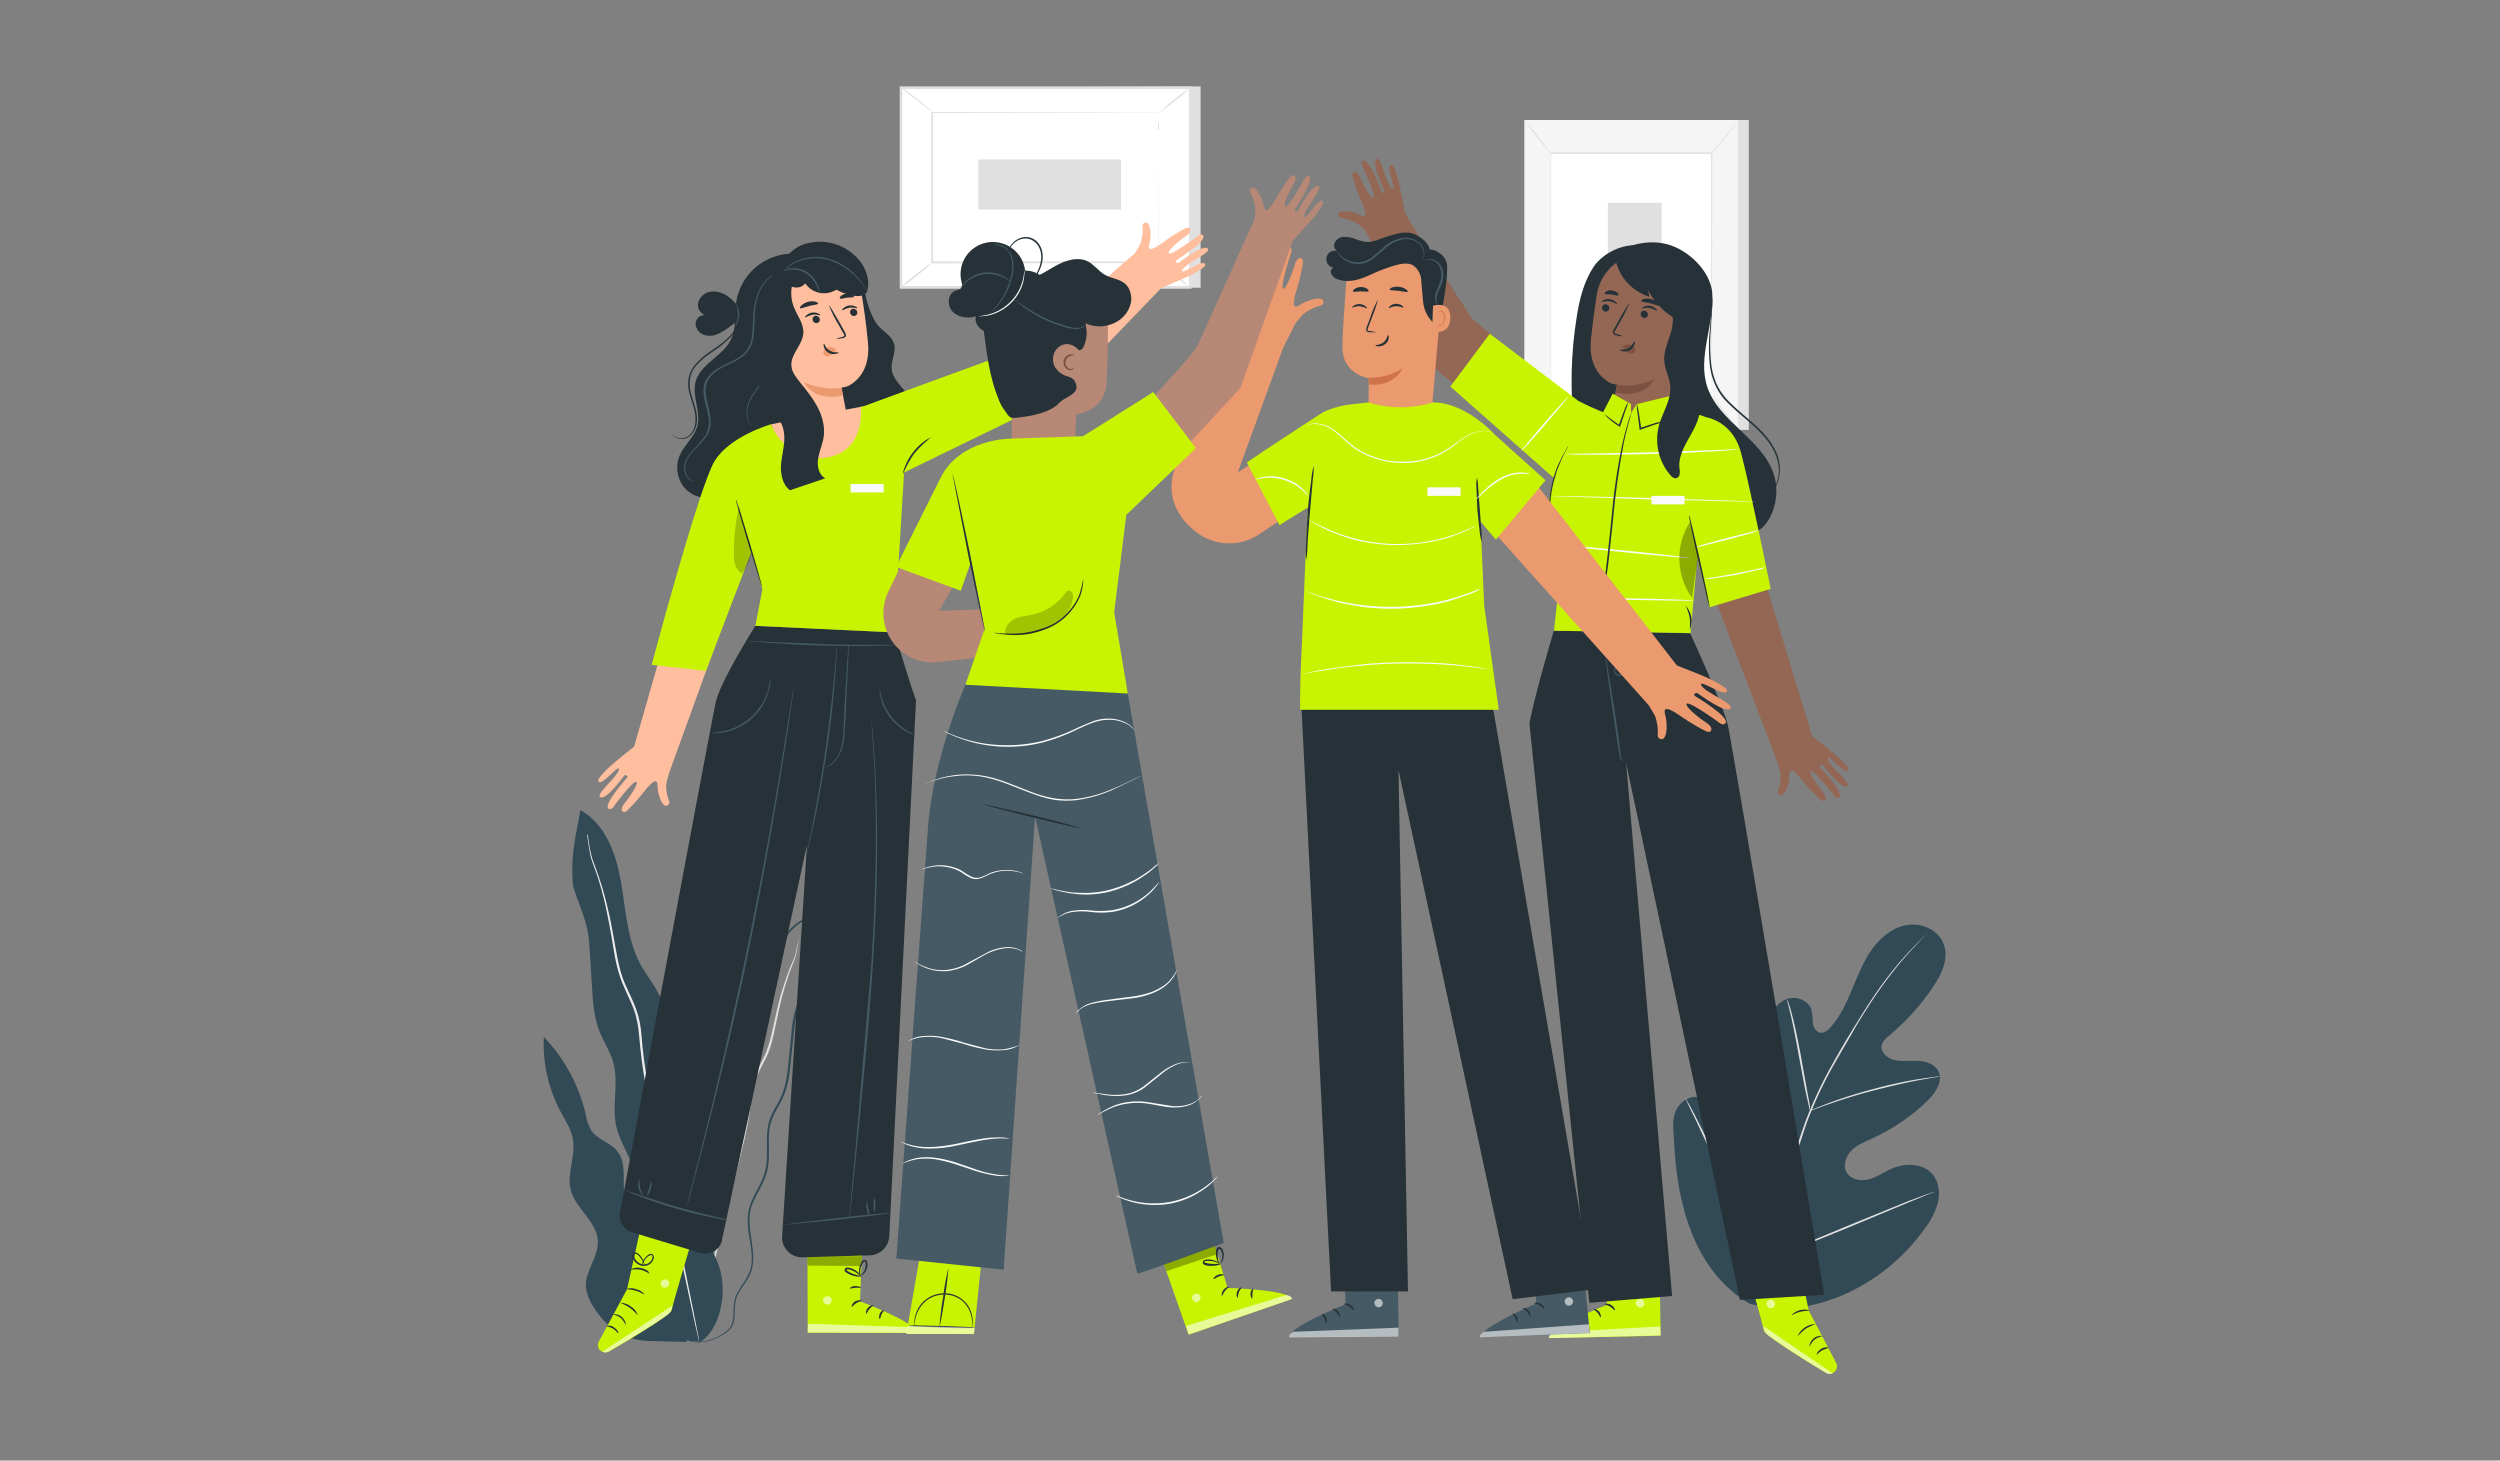 <svg xmlns="http://www.w3.org/2000/svg" viewBox="0 0 1027 600" xmlns:v="https://vecta.io/nano"><rect x="0" y="0" width="1027" height="600" fill="#808080" stroke="none"/><style><![CDATA[.S{fill:#263238}.T{fill:#fff}.U{opacity:.6}.V{fill:#c9f401}.W{fill:#e0e0e0}.X{fill:#455a64}.Y{fill:#fafafa}.Z{fill:#eb996e}.a{fill:#324a55}.b{fill:#b78876}]]></style><path d="M630.6 49.3h87.8v127.3h-87.8z" class="W"/><path d="M626.2 49.3H714v127.3h-87.8z" fill="#f5f5f5"/><path d="M637.1 63h66v99.8h-66z" class="T"/><g class="W"><path d="M703.1 162.8v-.5-1.4-5.5l-.1-20.6-.1-71.8.2.2H637l.2-.2v99.8l-.2-.2 48.1.1h13.3 3.5l1.2.1-1.1-.1h-3.5-13.2l-48.2.1h-.1v-.2-99.8-.2h.2 66 .2v.2l-.1 72-.1 20.5v5.4 1.4c.1.4-.1.7-.1.7z"/><path d="M714.3 49.3l-1.6 2.3-4.1 5.2-4.3 5c-.6.7-1.2 1.4-1.9 2 .5-.8 1.1-1.5 1.7-2.2l4.2-5.1 4.3-5.1c.5-.8 1-1.5 1.7-2.1z"/></g><path d="M703.5,162.5c3.3,5.2,7.2,10,11.5,14.4" class="T"/><path d="M715 176.9c-.7-.5-1.4-1.1-2-1.8l-4.3-4.9c-1.4-1.7-2.6-3.5-3.8-5.3-.5-.7-1-1.5-1.3-2.4.6.7 1.1 1.4 1.6 2.2l3.9 5.2 4.2 5a16.32 16.32 0 0 1 1.7 2z" class="W"/><path d="M626.2,176.5l11.5-14.2" class="T"/><path d="M637.7 162.3c-1.7 2.5-3.6 4.9-5.6 7.2l-5.9 6.9c1.7-2.5 3.6-4.9 5.6-7.2 1.8-2.4 3.8-4.7 5.9-6.9zm-11.5-113c2 2.1 3.9 4.3 5.6 6.7 1.9 2.2 3.6 4.6 5.2 7-2-2.1-3.8-4.3-5.6-6.7l-5.2-7zm34.3 34h22.1v62.8h-22.1zM493.2 35.5v82.7H374.4l-4.3-82.1z" class="W"/><path d="M370.1 36.1h118.8v82H370.1z" class="T"/><path d="M489.5 118.6H369.6V35.5h119.9v83.1zm-118.8-1.1h117.7V36.6H370.7v80.9z" class="W"/><path d="M383 46.3h93.1v61.6H383z" class="T"/><g class="W"><path d="M476.1 46.3h-.4-1.3-5.1H450l-67 .1.3-.3v61.6h0l-.3-.3h93l-.2.2.1-44.8V50.4v-3.3V46v1.1 3.2 12.3l.1 45v.5h-.2l-93.1.1h-.1v-.3h0V46.3 46h.3l67.2.1 19.1.1h5.1l1.8.1h0z"/><path d="M370.1 35.8c.7.4 1.4.8 2 1.3l4.7 3.5 4.5 3.7A13.65 13.65 0 0 1 383 46c-.1.1-3-2.2-6.5-5.1-2.3-1.4-4.4-3.2-6.4-5.1zm118.8.3c-2 1.9-4 3.7-6.2 5.3-2.1 1.8-4.3 3.4-6.6 4.9 2-1.9 4-3.7 6.2-5.3 2-1.8 4.3-3.5 6.6-4.9z"/></g><path d="M488.9,118.1l-13.2-10.7" class="T"/><path d="M475.6 107.3c2.4 1.6 4.7 3.3 6.8 5.1 2.3 1.7 4.4 3.6 6.4 5.6-2.4-1.6-4.7-3.3-6.8-5.1-2.2-1.7-4.4-3.6-6.4-5.6zM370.1 118a52.51 52.51 0 0 1 6.2-5.3c2.1-1.8 4.3-3.4 6.6-4.8-2 1.9-4 3.7-6.2 5.3-2.1 1.8-4.3 3.4-6.6 4.8zm31.8-52.5h58.6v20.6h-58.6z" class="W"/><g class="a"><path d="M272.1 518.6c1.2-4.6-1.9-9.3-5.3-12.6s-7.5-6.3-9.3-10.7c-2.9-7.2.9-16.5-4-22.5-2.9-3.5-8.1-4.7-10.6-8.4-1.2-2.1-2-4.4-2.3-6.7-2.8-11.9-8.7-22.9-17.2-31.7-.5 10.7 1.9 21.2 6.9 30.7 2 3.7 4.5 7.4 5.1 11.6 1.1 6.8-2.7 13.9-.9 20.6 2 7.7 10.6 12.8 11.1 20.7.4 6.7-5.4 12.6-4.9 19.2.4 2.8 1.4 5.6 3 7.9 5.2 8.5 12.8 14.4 24.3 14.2l14.1.4-10-32.7z"/><path d="M284.8 551.4c1.3.2 2.6.1 3.9-.1a18.35 18.35 0 0 0 4.6-1.2c2-.7 3.9-1.8 5.6-3.1 1-.8 1.8-1.9 2.3-3.1.4-1.4.6-2.8.6-4.2 0-1.5.1-3 .3-4.6.3-1.6.8-3.1 1.7-4.5 1.6-2.9 4.4-5.7 5.2-9.7.9-4 .2-8.1-.4-12.3s-1.3-8.8.2-13.2c1.6-4.4 4.6-8.4 6.1-13.4s.8-10.4 1-15.7c.1-2.7.7-5.4 1.8-7.8 1.1-2.5 2.7-4.9 3.9-7.5 2.5-5.3 2.9-11.3 3.5-17.2l1-9c.2-3 .7-6.1 1.5-9 .9-3 2-5.9 3.3-8.7.7-1.5 1.2-3 1.6-4.6.2-1.6.4-3.2.4-4.8.1-3.3 0-6.5-.4-9.7s-1-6.5-1.4-9.7v-.6l-.1-.6-.6.3c-3 1.5-5.5 3.7-7.5 6.4-1.9 2.6-3.5 5.5-4.6 8.6-2.3 6.1-3.1 12.4-4.3 18.5s-2.6 12-5.7 17.1c-1.5 2.5-3.4 4.8-5 7.3-1.7 2.4-2.9 5.1-3.4 8-.8 6 2.5 11.2 1.8 16.4-.3 2.6-1.1 5.1-2.5 7.3-1.2 2.3-2.7 4.4-4.2 6.5-1.4 2.1-2.7 4.2-3.7 6.5-1 2.2-1.5 4.6-1.7 7.1-.3 4.7.4 9.2 0 13.5-.4 4-1.5 8-3.4 11.6-1.8 3.5-3.7 6.6-5.2 9.7a45.38 45.38 0 0 0-2.1 4.5c-.6 1.4-1 2.9-1.2 4.5-.4 2.7-.4 5.4 0 8 .4 3.7 1.8 7.3 4.1 10.2.3.4.7.9 1.1 1.2.3.3.6.6.9.8.7.2 1 .4 1 .3-1-.7-1.9-1.6-2.7-2.6-2.2-3-3.5-6.5-3.9-10.2-.3-2.6-.3-5.3.1-7.9.3-1.5.7-2.9 1.2-4.3.6-1.5 1.3-3 2.1-4.4 1.6-3 3.5-6.2 5.2-9.7 1.9-3.7 3.1-7.7 3.5-11.8.3-4.3-.3-8.9 0-13.5a17.49 17.49 0 0 1 1.7-6.8c1.1-2.2 2.3-4.4 3.7-6.4 1.4-2.1 2.9-4.2 4.2-6.5 1.4-2.3 2.3-4.9 2.6-7.6.6-5.6-2.6-10.9-1.8-16.4.5-2.8 1.6-5.4 3.3-7.7 1.6-2.4 3.5-4.7 5-7.3 3.2-5.2 4.7-11.2 5.8-17.4 1.1-6.1 2-12.4 4.2-18.3 1.1-3 2.6-5.8 4.5-8.4s4.4-4.7 7.2-6.2l-.6-.4v.6c.4 3.3 1 6.5 1.4 9.7s.6 6.4.4 9.6c0 1.6-.2 3.1-.4 4.7-.4 1.5-.9 3-1.6 4.4-1.3 2.9-2.4 5.8-3.3 8.8a47.73 47.73 0 0 0-1.5 9.2l-.9 9c-.6 5.9-1 11.8-3.4 17-1.2 2.6-2.7 4.9-3.9 7.5a22.7 22.7 0 0 0-1.8 8.1c-.3 5.4.5 10.7-1 15.6-1.4 4.8-4.5 8.8-6 13.4s-.9 9.3-.2 13.6c.7 4.2 1.4 8.4.5 12.1s-3.4 6.5-5.1 9.5a11.6 11.6 0 0 0-1.7 4.7 35.53 35.53 0 0 0-.3 4.6c0 1.4-.2 2.8-.6 4.1-.5 1.2-1.2 2.2-2.2 3-1.6 1.3-3.5 2.4-5.5 3.1-1.5.6-3 1-4.5 1.2-.9.2-1.9.3-2.9.3h-.8z"/></g><path d="M328.3 385.3c-.1.1-.1.3-.1.4-.1.3-.2.7-.3 1.2l-1.1 4.9c-.5 2.1-1.8 4.4-2.9 7.4s-2.2 6.2-3.3 10c-1 3.7-2 7.9-2.9 12.4-1 4.5-2 9.2-4.4 13.7-1.1 2.3-2.4 4.6-3.4 7.2s-1.7 5.3-2 8.1c-.7 5.7-1.7 11.4-2.9 17l-7.8 32.6-6.5 26.6-4.3 17.9c-.5 2.1-.9 3.7-1.1 4.9l-.3 1.2v.4s.1-.1.2-.4.2-.7.3-1.2l1.2-4.8 4.6-17.9 6.7-26.5 7.9-32.6c1.3-5.7 2.3-11.4 2.9-17.1.3-2.7.9-5.4 1.9-7.9s2.2-4.8 3.4-7.1c2.5-4.6 3.5-9.5 4.4-14 1-4.4 1.8-8.6 2.8-12.4 1-3.7 2.1-7.1 3.1-10 1.1-2.9 2.2-5.3 2.7-7.5s.7-3.8.9-4.9c.1-.5.2-.9.2-1.2.1-.1.1-.3.1-.4z" class="W"/><path d="M287.3 551.5c9.2-5.5 11.7-22.1 7.8-32.1s-10.7-19.1-11.8-29.7c-.8-8.2 1.8-16.6-.2-24.6-2.6-10.8-13.2-19.1-13.2-30.2 0-6.2 3.5-12.1 3.2-18.3-.4-7.6-6.2-13.7-10-20.4-5.5-10.3-6-22.4-8-33.9s-6.4-23.9-16.7-29.5c-1.5 9.8-4 16.5-3.1 29.8.3 4.8 5.9 13.9 6.7 24.3.5 6.2.8 12.5 1.2 18.7s.8 12.3 3 17.9c1.7 4.3 4.4 8.3 5.7 12.8 2.4 8.4-.6 17.6 1.2 26.2 1.6 7.3 6.7 13.5 7.8 20.9 1.5 10.3-5.1 21.1-1.6 31 1.7 4.9 5.8 8.8 6.9 13.9.9 3.9 0 8.1.8 12 1.3 6.3 13.5 11.2 20 10.8" class="a"/><path d="M241.2 342.5v.5c0 .4.1.9.2 1.6l1 6.2c.5 2.7 1.9 5.7 3.1 9.4s2.4 7.9 3.4 12.6 2 9.9 2.9 15.6c.9 5.6 2 11.7 4.8 17.6 1.2 2.9 2.8 5.9 3.9 9 1.1 3.2 1.7 6.6 2 9.9.6 7.2 1.5 14.3 2.8 21.4l8.2 40.9 7 33.3 4.8 22.4 1.4 6.1c.1.7.3 1.2.4 1.6 0 .2.1.4.1.5v-.5c-.1-.4-.2-.9-.3-1.6-.3-1.4-.7-3.5-1.2-6.1l-4.5-22.5-6.8-33.3-8.1-40.9c-1.3-7.1-2.3-14.2-2.8-21.3-.3-3.4-.9-6.8-2.1-10.1-1.1-3.2-2.6-6.1-3.9-9-2.8-5.8-3.8-11.8-4.8-17.4s-1.9-10.8-3.1-15.6c-1-4.3-2.2-8.5-3.6-12.6-1.2-3.7-2.6-6.7-3.2-9.3s-.8-4.7-1.1-6.1l-.2-1.6c-.2-.3-.3-.5-.3-.7z" fill="#ebebeb"/><path d="M718.6 535.5c-22.9-13.6-29.8-41.4-30.9-66.8-.2-4.2-1-8.7.8-12.5 1.7-3.8 6.2-6.7 10.2-5.2 3.2 1.2 4.9 4.8 6.9 7.7 2.6 3.9 6.3 6.9 10.6 8.7 2.8 1.2 6.2 1.8 8.7.1 3.5-2.3 3.6-7.3 3.2-11.6l-1.9-23.5c-.3-4.2-.7-8.5.3-12.6s3.6-8 7.5-9.4 9 .5 10.2 4.6c.3 1.7.5 3.5.5 5.2.2 1.7 1.2 3.6 2.9 4s3.3-.9 4.5-2.3c4-4.6 6.6-10.2 8.9-15.9 2.4-5.6 4.6-11.4 8.2-16.3s8.7-9 14.8-9.8c6-.8 12.7 2.5 14.6 8.3 2 5.8-1 12.1-4.5 17.2-5 7.5-11.2 14.3-18.1 20.1-1.4.9-2.4 2.2-3 3.7-.7 2.9 2.1 5.4 5 6.2 3.2.8 6.6.2 9.9.4s7 1.3 8.4 4.3c2 4.2-1.2 8.9-4.5 12.1-6.6 6.4-14.4 11.7-22.8 15.5-3 1.4-6.2 2.6-8.5 5s-3.6 6.2-1.8 9.1c1.7 2.8 5.7 3.5 8.9 2.7s6-2.8 9-4.2c5.6-2.6 13.1-2.7 17.2 2 2.7 3.1 3.2 7.7 2.3 11.7-1.1 4-3 7.7-5.6 10.9-8.3 11.7-19.6 20.9-32.7 26.8-13.2 5.6-25.6 7.7-39.2 3.8" class="a"/><g class="W"><path d="M722.7 536.7c.2-10.1-1.6-4.5 1.2-17.5a381.1 381.1 0 0 1 12-41.7l3.7-10.8c1.2-3.6 2.4-7 3.8-10.4 2.7-6.4 5.7-12.7 9.1-18.7 3.2-5.8 6.4-11.2 9.5-16.2s6-9.7 8.9-13.8c4.5-6.5 9.5-12.7 15-18.4 1.9-2 3.5-3.5 4.5-4.6l1.2-1.1.4-.4a.78.78 0 0 1-.4.4l-1.2 1.2-4.4 4.7c-5.4 5.8-10.3 12-14.8 18.5-2.8 4.1-5.8 8.7-8.8 13.8L753 438c-3.4 6.1-6.4 12.3-9 18.7-1.4 3.3-2.6 6.8-3.7 10.3s-2.5 7.1-3.7 10.8c-4.8 13.6-8.8 27.5-12 41.6-2.8 13-1.1 7.3-1.4 17.4"/><path d="M743.6 456.3c-.2-.6-.4-1.2-.5-1.8l-1.1-4.9c-.9-4.1-1.9-9.9-3.1-16.2a391.09 391.09 0 0 0-3.2-16.2l-1.2-4.9c-.2-.6-.3-1.2-.4-1.8.3.5.5 1.1.7 1.7.4 1.1.9 2.8 1.4 4.8 1.1 4.1 2.3 9.8 3.5 16.2l2.9 16.2c.4 2 .7 3.6.9 4.9 0 .7.1 1.4.1 2z"/><path d="M796.9 442.2c-.7.2-1.4.3-2.1.4l-5.8 1c-4.9.9-11.6 2.4-19 4.3s-13.9 4-18.7 5.7a132.03 132.03 0 0 0-5.6 2c-.7.3-1.4.5-2.1.7.6-.4 1.3-.7 2-.9 1.2-.6 3.2-1.3 5.5-2.2 4.7-1.8 11.2-3.9 18.7-5.9 6.3-1.7 12.7-3.1 19.1-4.1 2.5-.4 4.5-.6 5.9-.8.7-.2 1.4-.2 2.1-.2zm-72.4 75.9c-.2-.2-.3-.4-.4-.6l-1.1-1.9-3.7-7.1c-3.1-6-7-14.4-11.2-23.7L697 460.9l-3.5-7.2-.9-2c-.1-.2-.2-.5-.3-.7.2.2.3.4.4.6.3.5.6 1.1 1.1 1.9.9 1.6 2.2 4.1 3.7 7.1 3.1 6 7 14.4 11.2 23.7l11.1 23.9 3.5 7.2c.4.8.7 1.4.9 2 .2.2.3.4.3.7zm70.1-28.5c-.2.2-.4.3-.7.3l-2 .8-7.5 3.1-24.7 10.3-24.8 10.1-7.6 2.8-2.1.7c-.2.1-.5.2-.7.2.2-.1.4-.3.7-.3l2-.8 7.5-3.1 24.7-10.3 24.8-10.1 7.6-2.8 2.1-.7c.2-.1.5-.1.7-.2z"/></g><g class="S"><path d="M678 102c-9-3.8-19.4 1.6-23.4 7.7s-5.8 13.4-6.9 20.6c-2.4 14.9-2.7 30-1.1 45 .5 4.4 1.3 9.2 4.7 12.1s7.9 3 12 2.2c3.7-.6 7.6-2.1 10-5 3.7-4.5 3.3-11 2.9-16.8-1.4-20.1.7-40.3 6.2-59.7"/><path d="M658.4 110.2c4.1-8.2 16.6-12.6 26.7-9.8 8.5 2.3 17.6 11 18.3 20 .9 13-6.2 26.4-2 38.7 4.9 14.4 22.8 21.4 27.3 35.9 1.9 6.1 1.2 12.6-2 18.2-1.6 2.8-4.1 5.4-7.3 5.9-4 .6-7.6-2-10.7-4.5-8.5-6.8-17.1-13.7-23-22.9-6.9-10.7-9.6-23.7-9.7-36.6-.1-12.8 2.2-25.5 4.4-38"/></g><path d="M694.1 126c1.3-10.5-6.1-20.2-16.7-21.5-.2 0-.4 0-.6-.1-10.3-1-19.4 6.7-20.9 16.9-1.3 8.9-2.5 18-2.5 21.2.1 9.9 5.9 13.7 8.2 14.9.8.3 1.7.5 2.6.6h0v.1l-2.2 11.3c-1 7.4 3.2 14.1 10.6 15.1 7.4 1.1 13.3-4.6 14.4-12.1l7.1-46.4z" fill="#936754"/><g class="S"><path d="M658.1 126.2c-.1.8.4 1.6 1.2 1.8s1.6-.3 1.8-1.2c.1-.8-.4-1.6-1.2-1.8s-1.6.3-1.8 1.2zm0-2.2c.2.2 1.5-.5 3.1-.2 1.7.2 2.8 1.2 3 1.1s0-.5-.5-.9c-.7-.6-1.5-1-2.4-1.1s-1.7 0-2.5.4c-.5.2-.8.6-.7.7z"/><use href="#B"/><path d="M674.5 126.7c.2.2 1.5-.5 3.1-.2s2.8 1.2 3 1.1c.2-.2 0-.5-.5-.9-.7-.6-1.5-1-2.3-1.1-.9-.1-1.7 0-2.5.4-.6.2-.8.6-.8.7zm-7.9 11.4c-.8-.4-1.7-.7-2.6-.9-.4-.1-.8-.2-.8-.5 0-.5.2-.9.5-1.2l1.7-3.1c1.6-2.6 2.9-5.3 4.1-8.1-1.8 2.5-3.3 5-4.7 7.7l-1.7 3.1c-.4.5-.6 1.1-.5 1.7.1.3.3.6.6.7.2.1.5.2.7.2.9.4 1.8.5 2.7.4z"/></g><path d="M664.3 158.1s6.4 1.5 15.2-2.2c0 0-3.7 8.2-15.8 5.3l.6-3.1zm2.5-15.8c.8-.7 1.8-1 2.9-.7.7.2 1.4.6 1.8 1.2s.3 1.4-.2 2c-.6.5-1.5.6-2.3.2-.7-.4-1.4-.9-1.9-1.6-.2-.2-.3-.4-.4-.6-.2-.1-.2-.3.1-.5" fill="#7c5142"/><g class="S"><path d="M671.4 140.1c-.3 0-.5 1.8-2.3 2.8-1.7 1.1-3.6.6-3.7.8s.4.4 1.2.6c1.1.2 2.1 0 3.1-.6.9-.5 1.5-1.4 1.8-2.4.2-.7 0-1.2-.1-1.2zm2.8-16.5c.1.5 1.8.5 3.7 1s3.4 1.2 3.7.9c.1-.2-.1-.6-.6-1.2-.8-.7-1.7-1.2-2.7-1.4-1-.3-2-.3-3-.1-.7.3-1.1.6-1.1.8zm-15-3c.2.4 1.4.2 2.8.4s2.5.6 2.8.3c.3-.4 0-.6-.4-1-.6-.5-1.4-.9-2.2-1a4.09 4.09 0 0 0-2.4.4c-.4.4-.7.7-.6.9z"/><path d="M663.5 105.7c1.2 7.7 6.7 13.9 14.1 16.2l-.6-2.8c3.3 6.4 8.8 11.4 15.6 13.9a19.87 19.87 0 0 0-7-27.1c-6.9-4.1-15.7-3.6-22.1 1.3m64 95.4c.8-.9 1.4-1.9 1.9-3 1.3-3 1.7-6.3 1-9.5-.4-2.2-1.3-4.3-2.4-6.2-1.3-2.2-2.9-4.2-4.7-6.1-3.7-4-8.7-7.5-13.2-12-2.3-2.1-4.1-4.7-5.4-7.5a27.03 27.03 0 0 1-2.3-8.3 71.24 71.24 0 0 1 0-14.6l.8-9.8c.1-1.1.2-2 .2-2.7 0-.3.1-.6.1-.9v.9c0 .7-.1 1.6-.1 2.7-.1 2.4-.4 5.7-.6 9.8-.4 4.8-.3 9.7.2 14.5.4 2.8 1.1 5.6 2.3 8.1a25.3 25.3 0 0 0 5.3 7.3c4.4 4.4 9.4 8 13.2 12 1.8 1.9 3.4 4 4.7 6.2 1.2 2 2 4.1 2.4 6.4.6 3.3.2 6.7-1.2 9.7-.4.8-.9 1.6-1.5 2.2a1.85 1.85 0 0 1-.7.8z"/></g><path d="M737.1 509.3l5.9 29 11.3 21.6c.8 1.5.2 3.3-1.3 4.1-.1 0-.1.1-.2.1h0c-.9.4-1.9.3-2.8-.2-5.4-3.2-25.1-15.2-25.4-17.3-.4-2.5-8.3-30.2-8.3-30.2l20.8-7.1z" class="V"/><g class="U T"><path d="M752.9 564.2l-28.6-19.5.3 1.2c.2 1.1.9 2 1.7 2.6 2.3 1.7 8.8 6.4 23.7 15.4.9.7 1.9.7 2.9.3h0z"/></g><g class="U T"><path d="M728.1 534.1c.9.4 1.3 1.3 1 2.2s-1.3 1.3-2.2 1c-.9-.4-1.4-1.4-1.1-2.4.4-.9 1.5-1.2 2.4-.8"/></g><path d="M743.4 553.1c.5-1.1 1.2-2 2-2.8 1-.7 2-1.1 3.2-1.4 0-.1-.4-.2-1.1-.1-1.9.2-3.4 1.5-4 3.3-.2.5-.2.9-.1 1zm2.9 3.4c.2.1.9-1.1 2.3-1.8.9-.4 1.8-.7 2.7-1-1-.4-2.2-.2-3.1.4-1.5.8-2 2.3-1.9 2.4zm-7.9-7.5c1-1.1 2.1-2.1 3.3-3.1 1.3-.8 2.7-1.4 4.1-2-3.2.1-6.1 2.1-7.4 5.1h0zm-2.5-8.7c.1.1 1.6-.9 3.6-1.4s3.8-.4 3.8-.6c-2.6-.8-5.5 0-7.4 2h0zm-2-8.5c1.2-.7 2.4-1.2 3.7-1.6 1.3-.2 2.7-.1 4 .1 0-.1-.4-.4-1.1-.6-2-.6-4.2-.2-5.8 1.1-.6.5-.8 1-.8 1zm3.3-3.2c0-.4-.1-.8-.2-1.1a7.2 7.2 0 0 0-1.5-2.7c-.4-.6-1.1-1-1.8-1.2-.5-.1-1 .1-1.2.6a2.2 2.2 0 0 0-.2 1.4c.6 2 2.5 3.2 4.5 3 2-.3 3.6-1.7 4.2-3.6a2.2 2.2 0 0 0-.2-1.4c-.3-.4-.9-.5-1.4-.3-.7.3-1.3.8-1.7 1.4a11.74 11.74 0 0 0-1.5 2.7c-.2.3-.2.7-.2 1.1.5-1.3 1.2-2.4 2-3.5.4-.5.9-1 1.5-1.2.3-.1.6 0 .7.2.2.3.2.6.1.9-.5 1.7-1.9 2.9-3.7 3.1-1.7.2-3.3-.9-3.9-2.5-.1-.3-.1-.7.1-1 .1-.2.4-.4.7-.3.6.2 1.2.6 1.6 1.1 1 .9 1.7 2.1 2.1 3.3z" class="S"/><path d="M658.7 512.4l1.4 23.6s-23.5 9.3-23.7 13.7l45.8-1-.6-36.8-22.9.5z" class="V"/><g class="U T"><path d="M674.2 533.7c.9.3 1.5 1.2 1.3 2.1s-1.1 1.5-2.1 1.3c-1-.3-1.6-1.2-1.4-2.2.3-.9 1.4-1.5 2.3-1.2"/></g><g class="U T"><path d="M682.2 548.6l-.2-3.7-43.9 2.4s-2 .9-1.8 2.4l45.9-1.1z"/></g><path d="M659.3 535.8c0 .2 1.1.3 2.2 1s1.7 1.6 1.9 1.5-.2-1.4-1.5-2.2-2.6-.6-2.6-.3zm-4.7 2c0 .2.9.6 1.7 1.5s1 1.9 1.2 1.9.3-1.2-.6-2.4c-1-1.1-2.3-1.2-2.3-1zm-2.6 5.9c.2 0 .5-1.1-.1-2.3s-1.6-1.7-1.7-1.5.6.8 1 1.8.5 1.9.8 2zm7.6-13.4c.1.2 1.1-.1 2.4-.1s2.3.4 2.4.2-.8-1-2.3-1c-1.6.1-2.6.8-2.5.9z" class="S"/><g opacity=".3"><path d="M659 517l.2 4.3 22.5-.8v-3.7z"/></g><g class="S"><path d="M659.4 525.6c.8.2 1.6.2 2.3-.1.8-.2 1.6-.4 2.4-.8a12.75 12.75 0 0 0 1.2-.7c.2-.2.5-.3.7-.5.3-.3.4-.9.1-1.2-.2-.3-.6-.5-1-.5-.3 0-.6.1-.9.1-.5.1-1 .3-1.4.5-.8.4-1.5.9-2.1 1.4-1 1-1.4 1.8-1.3 1.9.1 0 .6-.6 1.7-1.5.6-.5 1.3-.9 2-1.2.4-.2.8-.3 1.2-.4.5-.1.9-.1 1 .1s.1.1 0 .3-.3.3-.5.4c-.4.3-.8.5-1.2.7-.7.4-1.4.7-2.2.9a8.93 8.93 0 0 0-2 .6z"/><path d="M659.7 525.9c.4-.7.6-1.5.5-2.2 0-.8-.1-1.7-.4-2.5l-.6-1.4a1.92 1.92 0 0 0-1.5-1.1c-.4 0-.8.3-.9.7-.1.3-.2.6-.2.8-.2 1.4.2 2.8 1.1 3.9.9 1.2 1.9 1.4 1.9 1.3s-.7-.5-1.4-1.7a5.39 5.39 0 0 1-.8-2.1c-.1-.4-.1-.9 0-1.3.1-.5.2-.9.4-.8.2 0 .6.3.8.7l.6 1.2c.3.7.4 1.5.5 2.3.1 1.3-.1 2.2 0 2.2z"/><path d="M694.3 260.1s13.5 29.2 15.5 37.8c2 8.5 39.6 234 39.6 234l-34.6 2.1L668 313.4l18.9 219-34 2.8-24.6-237.9c1.6-9.9 10-38.2 10-38.2l56 1z"/></g><path d="M667.7 312s0 .2-.3.4c-.4.2-.9.2-1.3-.1-.5-.5-.8-1.2-.8-1.9l-.4-2.7c-.7-4-1.5-9.5-2.4-15.6l-2.2-15.6c-.2-1.9-.4-3.5-.6-4.7-.1-.6-.1-1.2-.1-1.7.2.6.3 1.1.4 1.7l.8 4.7 2.5 15.6c1 6.1 1.7 11.6 2.2 15.6l.3 2.7c0 .7.2 1.3.6 1.8.3.3.7.4 1.1.2.1-.3.2-.5.2-.4zm-3.5-37.7s0-.2.3-.4a2.2 2.2 0 0 1 1.4-.2c.7.1 1.3.7 1.4 1.5.2.9-.3 1.9-1.1 2.3s-1.8.2-2.5-.4c-.5-.5-.8-1.3-.6-2 .3-1.2 1.1-1.5 1.1-1.4-.3.4-.6.9-.7 1.5s.1 1.1.5 1.5c.5.4 1.2.6 1.8.3s.9-1 .8-1.6c-.1-.5-.5-1-1-1.1-.4-.3-.9-.2-1.4 0z" class="X"/><path d="M604.7 130.9l-21.2-32.7h0l-6.4-10.8s-1.9-10.8-2.8-13.8c-1.9-6.2-2.5-6.1-3.1-5.7-1.8.9 2.9 11.1.6 9.5s-4.4-13.1-6.2-12.1c-2.5 1.4 2.7 11.9 3.1 12.9s-1 1.5-1.2.6c-.4-1.2-5.1-14-7.6-12.7-1.3.7.2 3 .2 3s5.3 11.7 4.1 12.2-4.5-6.2-5.5-8.5-2.5-2.8-3.1-1.5c-.5.9 2.3 8.1 3.3 10.5 1 2.3 3.9 8.6 0 6.6-3.9-1.9-7.7-1.9-8.7-1.2-.6.5-.6 1.4-.1 1.9.3.3.7.5 1.1.5 1.5.2 2.9.6 4.3 1.2 1.1.4 2.1 1 3 1.8 1.1.9 1.9 1.7 2.6 2.4l5.3 10.9h0l23.2 45.6 48.6 40.3 12.3-22.1-45.8-38.8zm125.6 182.6l.9 3.4c.3 1.2.3 2.4.2 3.5a15.69 15.69 0 0 1-.9 4.3c-.6 1.2.6 2.5 1.7 1.9 1.1-.5 2.8-3.9 2.9-8.3s4.3 1 5.9 3 6.8 7.8 7.8 7.7c1.4 0 1.7-1.6.1-3.5s-6.1-8-5-8.7 9 9.3 9 9.3 1.3 2.4 2.6 1.6c2.3-1.6-6.9-11.6-7.8-12.6-.6-.6.5-1.5 1.1-.8s7.7 10.2 10 8.6c1.8-1.2-7.5-8.3-7.9-11.1s6.5 6.1 8.2 4.9c.6-.5 1-.9-3.7-5.4-2.3-2.2-11-8.9-11-8.9L726 241.8l-22.9.4 27.2 71.3z" fill="#936754"/><g class="V"><path d="M659.3 169.6h0c-3.7-1.4-7.4-3.1-10.9-4.9L612 137.1l-16.2 21.7 42.2 37.3c.7-.2 21.3-26.5 21.3-26.5z"/><path d="M662.1 169.5l-2.7.1c-8 .3-14.9 5.5-17.4 13-2.8 8.3-2.6 11.1-4.5 17.3-4.6 14.9 3.7 33 3.7 33l-2.8 26.2 56.1 1 2.8-31.6 10.5-47.3s-2.3-10.1-11.2-11c-4.8-.4-34.5-.7-34.5-.7z"/><path d="M698 171s13.3-.1 17.3 15.3 12.1 55.6 12.1 55.6l-25.2 7.6-13.5-55.3c-.9-3.1-1.3-6.4-1.1-9.7.5-5.5 2.6-12.7 10.4-13.5zm-39.9-.8l4.4-8.5 7.5 4.3v3.7l2.4-3.7 17.7-4.3v10.5l-20.6 2.3z"/></g><path d="M644.3 183.1l-.9 1.8-1.1 2.1c-.4.8-.9 1.7-1.3 2.8l-1.4 3.5-1.2 4.1c-1.7 6.4-2.1 13.1-1.2 19.8.2 1.5.4 3 .7 4.3.2 1.2.5 2.5.9 3.7.3 1.1.7 2.1.9 3 .2.8.5 1.5.8 2.2.3.6.5 1.3.7 1.9-.4-.6-.7-1.2-.9-1.8-.4-.7-.7-1.4-.9-2.2-.3-.9-.7-1.8-1-3-.4-1.2-.7-2.5-1-3.7-.3-1.3-.5-2.8-.8-4.3-.4-3.3-.5-6.7-.3-10 .2-3.4.8-6.7 1.6-9.9.4-1.5.8-2.9 1.3-4.2.4-1.2.9-2.4 1.5-3.5.4-1 .9-1.9 1.4-2.8l1.2-2.1c.2-.6.6-1.2 1-1.7zm24.4-17.8a8.39 8.39 0 0 1-.7 2.6l-2 6c-.1.4-.3.7-.4 1.1l-.1.4-.3-.2c-1.6-1-3.1-2.1-4.5-3.4-.6-.5-1.1-1.1-1.5-1.7 2 1.7 4.1 3.2 6.2 4.6l-.5.2.4-1.1 2.2-6c.4-.9.7-1.7 1.2-2.5zm14.5 7.8c-.8.5-1.7.9-2.7 1.1l-6.6 2.3-.4.1v-.4-.2l-.9-7.2c-.2-1-.2-2-.2-3 .3 1 .5 1.9.7 2.9l1.1 7.1v.3l-.4-.3 6.7-2.2c.9-.1 1.8-.3 2.7-.5zm9.3 75.8c2.5 2.7 3.1 6.6 1.6 9.9a21.75 21.75 0 0 0 0-5.1c-.3-1.7-.9-3.3-1.6-4.8z" class="S"/><path d="M725.4 233.1c-1.2.5-2.4.9-3.6 1.1l-8.9 2-9 1.4a23.08 23.08 0 0 1-3.7.3c1.2-.4 2.5-.6 3.7-.7l8.9-1.6 8.9-1.8c1.2-.4 2.4-.6 3.7-.7zm-2.9-15.3c-1.2.6-2.5 1-3.7 1.4l-9.2 2.5-9.2 2.3c-1.3.4-2.5.7-3.8.9 1.2-.6 2.5-1 3.7-1.4l9.2-2.5 9.2-2.3c1.2-.4 2.5-.7 3.8-.9z" class="Y"/><path d="M702.3 249.5c-.2-.5-.4-1-.5-1.5l-1-4-3.1-13.4-2.9-13.4-.8-4.1c-.1-.5-.2-1-.2-1.5.2.5.4.9.5 1.4l1 4 3.1 13.4 2.9 13.4.8 4.1c.1.6.2 1.1.2 1.6z" class="S"/><path d="M721.2 206c0 .2-18.8-.2-42-.8l-42-1.4c0-.2 18.8.2 42 .8l42 1.4zm-6.5-21.4c-.2.1-.5.1-.7.1l-2.1.2-7.7.5c-6.5.4-15.5.8-25.5 1.1s-19 .3-25.5.3c-3.3 0-5.9 0-7.7-.1l-2.1-.1c-.2 0-.5 0-.7-.1h.7l2.1-.1 7.7-.1 25.5-.5 25.4-.9 7.7-.3h2.1.8zm-90 .9c-.1-.1 4.2-5.3 9.6-11.6s10-11.2 10.1-11.1-4.2 5.3-9.6 11.6-9.9 11.2-10.1 11.1zm70.5 43.8c0 .2-12.8-.9-28.6-2.5-15.8-1.5-28.6-3-28.6-3.2s12.8 1 28.7 2.5 28.5 3.1 28.5 3.2zm.7 17.4c0 .2-12.5 0-27.8-.3l-27.8-.9c0-.2 12.5 0 27.8.3 15.3.2 27.8.7 27.8.9z" class="Y"/><path d="M658.1 258.9v-.9-2.6l.4-9.7.6-6.7.9-7.6c.7-5.4 1.2-11.3 1.9-17.5.9-10.7 2.4-21.3 4.6-31.7.9-4 1.8-7.2 2.5-9.4.3-1 .6-1.9.9-2.5l.3-.9c0 .3-.1.6-.2.9-.2.6-.4 1.5-.7 2.5-.6 2.2-1.5 5.4-2.3 9.4-2 10.5-3.5 21.1-4.4 31.7l-1.9 17.5c-.4 2.7-.7 5.2-1 7.6s-.5 4.6-.6 6.7l-.6 9.7-.1 2.6c-.2.2-.2.6-.3.9z" class="S"/><path d="M678.4 203.7H692v3.5h-13.6z" class="Y"/><g opacity=".3"><path d="M694.2 214.5c-6.1 9.6-5.7 21.9.9 31.1l2.5-17.5"/></g><path d="M686.3 127.2c1.6 3.3.8 7.2-.3 10.7-1.2 3.5-2.6 7-2.3 10.6.3 3.4 2.1 6.5 2.4 9.9.6 5.7-3.1 10.9-4.6 16.4-1.9 7.2-.1 15 4.9 20.6.4.6 1.1 1 1.9 1.1.9-.1 1.6-.8 1.7-1.7s.1-1.7-.1-2.6c-.7-8.2 7.2-14.7 8.3-22.8.7-5.3-1.4-10.5-1.8-15.8-.4-6.7 2.1-13.2 2.9-19.9.4-2.3.2-4.6-.4-6.8-.7-2.2-2.4-4-4.6-4.7a4.76 4.76 0 0 0-5.6 2.8" class="S"/><path d="M535 177.2L508.5 194l18.7-51.3 5.1-10.1 2.5-2.9c.9-.9 1.9-1.7 3.1-2.3 1.4-.8 2.9-1.4 4.4-1.8.8-.1 1.4-.8 1.4-1.6 0-.5-.3-.9-.7-1.1-1.2-.6-5.2-.1-9.2 2.5s-1.7-4.5-.9-7.1 2.9-10.8 2.2-11.7c-.9-1.2-2.4-.6-3.2 2.1-.7 2.6-3.5 10.3-4.8 9.9-1.3-.5 2.9-13.7 2.9-13.7s1.4-2.7-.2-3.3c-2.8-1.1-6.2 13.3-6.5 14.7-.2 1-1.7.5-1.4-.5s4.5-13.1 1.7-14.3c-2.2-.9-2.9 11.8-5.2 13.8s1.6-9.6-.6-10.3c-.8-.3-1.4-.4-2.6 6.6-.6 3.4-1.2 15.3-1.2 15.3l-6.2 12.1.1.1-25.2 53.2c-4.8 12.8 3.1 23.1 11 27.8h0c7.4 4.4 16.6 4.1 23.7-.7l30.5-20.4-12.9-21.8zm142.2 112.4l2.1 3.4c.7 1.2 1.1 2.4 1.3 3.7.4 1.6.5 3.3.4 5-.2.8.3 1.7 1.1 1.9.5.1 1 0 1.4-.3 1-1 1.8-5.1.5-9.9s5-.2 7.3 1.4 9.8 6.2 10.8 5.9c1.5-.5 1.3-2.2-1-3.7-2.4-1.5-9.1-6.7-8.2-7.9s12.6 7.2 12.6 7.2 2.2 2.2 3.3.8c2-2.4-11.2-10.4-12.4-11.1-.9-.5 0-1.8 1-1.2s11.5 8.6 13.5 6.2c1.6-1.9-10.7-6.6-12-9.5s9 4.6 10.4 2.7c.5-.7.8-1.2-5.7-4.7-3.1-1.7-14.7-6.1-14.7-6.1l-70.7-91.2-20.5 18.5 79.5 88.9z" class="Z"/><path d="M551.5 512.7l1.3 23.1s-23.1 9.1-23.2 13.4l45-.2-.6-36.9-22.5.6z" class="X"/><g class="U T"><path d="M566.7 533.6c.9.3 1.5 1.1 1.3 2.1-.2.9-1.1 1.5-2 1.3-1-.3-1.6-1.2-1.4-2.2.3-.9 1.3-1.4 2.3-1.1"/></g><g class="U T"><path d="M574.5 549.1v-3.7l-43.2 1.7s-2 .9-1.7 2.3l44.9-.3z"/></g><g class="S"><path d="M552.1 535.7c0 .2 1.1.3 2.2 1s1.7 1.6 1.9 1.5-.1-1.3-1.5-2.1c-1.4-.9-2.7-.6-2.6-.4zm-4.7 2c0 .2.9.6 1.7 1.5s1 1.9 1.2 1.9.3-1.2-.6-2.4-2.3-1.2-2.3-1zm-2.6 5.7c.2 0 .5-1.1-.1-2.2-.6-1.2-1.6-1.6-1.7-1.5-.1.2.6.8 1 1.8.5 1 .6 1.9.8 1.9zm7.5-13.1c.1.2 1.1-.1 2.3-.1 1.2.1 2.2.4 2.3.2s-.8-1-2.3-1-2.4.8-2.3.9zm-.1-4.6c.7.2 1.5.2 2.3-.1.8-.2 1.6-.4 2.3-.8.4-.2.8-.4 1.2-.7.3-.1.5-.3.7-.5.3-.3.3-.8.1-1.2-.2-.3-.6-.5-1-.5-.3 0-.6.1-.8.1-.5.1-.9.3-1.4.5-.8.4-1.4.8-2 1.4-1 1-1.3 1.8-1.2 1.9.1 0 .6-.6 1.6-1.4.6-.5 1.3-.9 2-1.2.4-.2.8-.3 1.2-.4.5-.1.9-.1 1 .1s0 .1 0 .2c-.1.2-.3.3-.5.4-.4.3-.8.5-1.2.7-.7.4-1.4.7-2.2.9a8.3 8.3 0 0 0-2.1.6z"/><path d="M552.5 526c.4-.7.6-1.4.5-2.2 0-.8-.1-1.7-.4-2.5-.2-.5-.4-.9-.6-1.3a1.92 1.92 0 0 0-1.5-1.1c-.4 0-.8.3-.9.6s-.2.6-.2.8c-.1.5-.1 1 0 1.5.1.8.5 1.6 1 2.3.9 1.1 1.8 1.4 1.8 1.2 0-.1-.7-.5-1.4-1.6a5.39 5.39 0 0 1-.8-2.1c-.1-.4-.1-.9 0-1.3.1-.5.2-.9.4-.8.2 0 .6.3.8.7l.6 1.2c.3.7.4 1.5.5 2.2.3 1.5 0 2.4.2 2.4z"/></g><path d="M629.3 512.4l1.8 23.1s-22.9 9.6-23 13.9l45-1.8-3.6-36-20.2.8z" class="X"/><g class="U T"><path d="M644.9 533c.9.2 1.5 1.1 1.3 2s-1.1 1.5-2 1.4c-1-.3-1.6-1.2-1.4-2.2.3-.9 1.3-1.5 2.2-1.2"/></g><g class="U T"><path d="M653 547.6l-.3-3.6-43 3.1s-2 .9-1.7 2.3l45-1.8z"/></g><g class="S"><path d="M630.3 535.3c0 .2 1.1.3 2.2.9 1.1.7 1.7 1.6 1.9 1.5s-.2-1.3-1.5-2.1-2.7-.5-2.6-.3zm-4.6 2.2c0 .2.9.5 1.7 1.4s1 1.9 1.2 1.9.3-1.2-.7-2.4-2.2-1.2-2.2-.9zm-2.5 5.7c.2 0 .5-1.1-.1-2.2-.6-1.2-1.7-1.6-1.7-1.4-.1.2.6.8 1.1 1.8s.5 1.8.7 1.8zm7.3-13.2c.1.2 1.1-.1 2.3-.1s2.2.4 2.3.2-.8-.9-2.3-1c-1.4 0-2.4.7-2.3.9zm-.3-4.7c.7.2 1.5.1 2.2-.1.8-.2 1.6-.4 2.3-.8a12.75 12.75 0 0 0 1.2-.7c.2-.2.5-.3.7-.6.3-.3.3-.8 0-1.2-.2-.3-.6-.5-1-.5-.3 0-.6.1-.8.1-.5.1-.9.3-1.4.5a14.29 14.29 0 0 0-2 1.4c-1 1-1.3 1.8-1.2 1.9s.6-.6 1.6-1.5c.9-.8 2.1-1.3 3.2-1.7.5-.1.9-.2 1 0s0 .1 0 .2c-.1.2-.3.3-.5.4-.4.3-.8.5-1.2.7-.7.4-1.4.7-2.1.9-.6.5-1.3.7-2 1z"/><path d="M630.5 525.6c.4-.7.6-1.4.5-2.2 0-.8-.1-1.7-.4-2.5-.2-.5-.4-.9-.6-1.3a1.92 1.92 0 0 0-1.5-1.1c-.4 0-.8.3-.9.7-.1.3-.2.5-.2.8-.1.5 0 1 .1 1.5.2.8.5 1.6 1 2.3.9 1.1 1.8 1.3 1.9 1.2 0-.1-.7-.5-1.4-1.6-.4-.6-.7-1.3-.8-2.1-.1-.4-.1-.9 0-1.3 0-.5.2-.9.4-.8.2 0 .6.3.8.7l.6 1.2c.3.7.5 1.5.5 2.2.1 1.5-.1 2.3 0 2.3z"/></g><path d="M592.3 120.8l-4.4 51.2-25.6-2c-.2-3 0-14.6 0-14.6s-10.7-1.6-10.8-12.3c-.1-5.2.7-15.9 1.4-25.5.9-10.7 10.1-18.8 20.9-18.1h0c10.9.6 19.2 10 18.5 20.8v.5z" class="Z"/><path d="M562.3 155.2c4.9.1 9.8-1.3 13.9-3.9 0 0-3.3 7.7-13.9 6.7v-2.8z" fill="#d1734a"/><path d="M555.5 126.3c.2.2 1.4-.6 3-.5s2.8 1 3 .8-.1-.4-.6-.8c-1.4-1.1-3.3-1.2-4.8-.2-.5.3-.7.6-.6.7zm15 .2c.2.2 1.3-.7 3-.7 1.6 0 2.9.7 3 .5.2-.2-.1-.4-.6-.8-.7-.5-1.6-.7-2.4-.7-.9 0-1.7.3-2.3.8-.7.5-.8.9-.7.9zm-5.1 10c-.9-.3-1.8-.4-2.7-.5-.4 0-.8-.1-.9-.4 0-.4.1-.9.3-1.2l1.2-3.2c1.1-2.7 2.1-5.5 2.8-8.3-1.4 2.6-2.5 5.3-3.4 8.1l-1.2 3.2c-.3.5-.3 1.1-.2 1.6.1.3.4.5.7.6.2.1.5.1.7.1h2.7zm4.8 1.1c-.3 0-.3 1.8-1.8 3s-3.4 1.1-3.4 1.3.4.3 1.2.4c1 0 2.1-.3 2.9-1 .8-.6 1.3-1.5 1.4-2.5 0-.8-.2-1.2-.3-1.2zm.7-18.6c.2.4 1.8.2 3.7.5 1.9.2 3.5.7 3.7.3.1-.2-.2-.6-.8-1-.8-.5-1.8-.9-2.8-1s-2 0-2.9.3c-.6.3-1 .7-.9.9zm-15.1.7c.3.4 1.6 0 3.2 0s2.9.3 3.2-.1c.1-.2-.1-.6-.6-1-1.6-1-3.6-.9-5.1.1-.6.4-.8.8-.7 1zm24.9-10.6h0c1.7 1.3 2.8 3.3 3.1 5.4v.2l.8 9.2c.3 3.1 1.6 6 3.7 8.2.9.9 2.5 1.5 3.3.4.3-.4.4-.9.4-1.4.6-7.3 2.6-13.8 2.5-21.5 0-2.1-1-4-2.7-5.3-1.6-1.2-3.6-2.3-5.3-1.5-1.8.8-4.1 4.2-5.5 5.6" class="S"/><path d="M588.7 125.6c.2-.1 7.3-2.2 7.1 5.1s-7.5 5.6-7.5 5.3.4-10.4.4-10.4z" class="Z"/><path d="M590.6 133.4s.1.1.3.2c.3.1.6.1.9 0 1-.6 1.6-1.6 1.5-2.8 0-.6-.1-1.2-.3-1.8-.1-.5-.5-.8-.9-1-.3-.1-.6 0-.8.3-.1.2-.1.3-.1.3s-.1-.1-.1-.4c0-.2.2-.3.3-.4.2-.1.5-.2.7-.2.6.2 1.1.6 1.2 1.2.3.6.4 1.3.4 2 0 1.3-.7 2.5-1.9 3.1-.4.1-.8 0-1.2-.2 0-.1-.1-.3 0-.3z" fill="#d1734a"/><path d="M586.9 104.1c1.8-2.9-3.1-7.1-6.7-8.2s-8.3.6-11.9 1.8c-2.2.7-4.5 1.8-6.9 1.7a18.35 18.35 0 0 1-4.6-1.2c-1.5-.6-3.1-.9-4.7-.9s-3.1 1-3.8 2.4c-.6 1.4 0 3 1.4 3.6.1.1.3.1.4.1-1.7-.9-3.9-.3-4.8 1.4s-.3 3.9 1.4 4.8c.7.4 1.6.5 2.5.4-1-.8-2.6.5-2.5 1.8.3 1.3 1.2 2.3 2.5 2.8 3 1.3 6.6.9 9.7-.1s6.1-2.7 9.2-3.8 8.3-3.2 11.5-2.1c2.3.8 3.9 3.6 5.2 3 1.2-.7 2.1-1.9 2.3-3.3.1-1.4.1-2.8-.2-4.2" class="S"/><path d="M549.2 103.2l1.2 1.4c1.1 1.2 2.5 2.1 4 2.6 2.3.8 4.7.7 6.9-.2 2.5-1.1 4.6-3.3 7-5.4 2.3-2.1 5.1-3.5 8.2-3.9 2.6-.3 5.1.6 7 2.4 1.2 1.3 1.8 3 1.6 4.7 0 .5-.1.9-.3 1.3-.1.3-.2.4-.2.4l.3-1.8c0-1.6-.6-3.2-1.7-4.3-1.7-1.7-4.1-2.4-6.5-2.1-2.9.5-5.7 1.8-7.8 3.9-2.4 2-4.6 4.3-7.2 5.5-2.3 1-5 1.1-7.4.1-1.6-.6-3-1.6-4.1-2.9l-.8-1.1c-.1-.3-.2-.5-.2-.6zm41.3 22.1s-.3-.2-.6-.8c-.4-.8-.5-1.7-.4-2.6.1-2.3 2.2-4.9 2.5-8.1.2-1.5-.1-3-.7-4.4-.6-1.1-1.6-1.9-2.7-2.3-.8-.3-1.6-.4-2.4-.3-.6.1-.9.2-.9.2 0-.1.2-.3.9-.4.9-.2 1.8-.2 2.7.1 1.3.5 2.4 1.3 3.1 2.5.8 1.4 1.1 3.1.9 4.7s-.7 3.2-1.4 4.6c-.6 1.1-1 2.3-1.3 3.5-.3 1.1-.1 2.3.3 3.3z" class="X"/><path d="M612.5 286l41.9 243.7-33 4-46.9-217.4 3.9 214.2h-31.6l-12.5-246.6z" class="S"/><path d="M537.4 208.4l-11.8 7.3-13.4-25.7c5.9-4.2 24.8-16.4 29.5-19.5 1.2-.8 2.4-1.5 3.7-2 3.2-1.2 6.5-2.1 9.9-2.4 3-.4 5.3-.6 6.8-.8 8.6 2.7 17.8 2.7 26.5 0h0c1 0 2 .1 3 .2h0c8.7 1.2 17.2 7.4 22.5 13.1l20.8 18.7-20.4 24.4-6.3-7.5 1.5 34.5 6 42.9h-81.6s-.2-10.1.6-24.2l2.1-50.6" class="V"/><path d="M536.6 230.1c.3-1.9.5-3.8.5-5.7.2-3.5.5-8.3 1-13.7l1.2-13.7c.3-1.9.4-3.8.4-5.7-.5 1.8-.9 3.7-1 5.6-.5 3.5-1.1 8.3-1.5 13.7-.4 5.3-.6 10.2-.7 13.7-.2 2-.2 3.9.1 5.8zm70.1-34c-.2 1.3-.3 2.6-.2 3.9l.4 9.4 1 9.4c.1 1.3.4 2.6.8 3.8.1-1.3 0-2.6-.1-3.9l-.7-9.4-.7-9.4c0-1.2-.2-2.5-.5-3.8z" class="S"/><path d="M586.4 200.2H600v3.5h-13.6zm26.4-22.6c-1.1-.3-2.1-.5-3.2-.5-3 .2-5.9 1.2-8.3 3-1.6 1-3.2 2.4-5 3.7-2 1.4-4 2.6-6.2 3.6-2.5 1-5 1.8-7.7 2.3-2.8.5-5.7.6-8.6.4s-5.7-.7-8.4-1.6c-1.3-.4-2.6-.9-3.8-1.4s-2.3-1.2-3.4-1.8c-4.4-2.6-7.4-6.2-10.5-8.4-2.4-1.9-5.3-2.8-8.3-2.7-1.1.1-2.2.4-3.2.9l.2-.1.6-.3c.7-.4 1.6-.6 2.4-.7a12.73 12.73 0 0 1 8.6 2.6c3.2 2.2 6.2 5.8 10.5 8.3a22.11 22.11 0 0 0 3.4 1.8c1.2.5 2.5 1 3.7 1.4 2.7.9 5.5 1.4 8.3 1.5 2.8.2 5.6 0 8.4-.4 2.6-.5 5.1-1.2 7.5-2.2 2.2-1 4.2-2.1 6.2-3.5 1.8-1.2 3.5-2.6 5.1-3.6 2.5-1.8 5.5-2.8 8.6-2.9.8 0 1.7.1 2.5.4.2.1.4.1.6.2-.1 0 0 0 0 0zm-75.3 26.3c-.1 0-.9-1.1-2.5-2.5-1-.9-2-1.6-3.1-2.3-1.4-.8-2.8-1.4-4.3-1.9s-3.1-.8-4.6-.9c-1.3-.1-2.6-.1-3.9.1l-3.5.6c0-.1.3-.2.9-.4.8-.3 1.7-.5 2.6-.7 1.3-.2 2.6-.3 4-.2 1.6.1 3.2.4 4.8.9 1.5.5 3 1.2 4.4 2a18.85 18.85 0 0 1 3.1 2.5l1 1.1c.3.3.5.6.7.9.2.5.4.7.4.8zm68.9 12c-.2.1-.4.3-.6.4l-1.9 1-1.4.7-1.7.7-4.1 1.6-2.5.8c-.8.3-1.8.5-2.7.7-1.8.5-3.9.9-6 1.2-4.6.7-9.4 1-14.1.9-4.7-.2-9.4-.9-14-1.9-2.1-.6-4.1-1.1-5.9-1.8l-2.6-.9-2.4-1c-1.5-.6-2.8-1.3-4-1.9-.6-.3-1.1-.6-1.6-.8l-1.2-.8-1.8-1.1c-.2-.1-.4-.3-.6-.4.2.1.5.2.7.3l1.8 1 1.3.7c.5.3 1 .5 1.6.8 1.2.5 2.5 1.2 4 1.8l2.4 1c.8.3 1.7.6 2.6.9 1.8.6 3.7 1.1 5.9 1.7 9.1 2.2 18.5 2.6 27.8 1.1 2.1-.4 4.1-.7 6-1.2.9-.2 1.8-.4 2.7-.7l2.4-.8c1.6-.4 2.9-1 4.1-1.5.6-.2 1.2-.4 1.7-.7l1.4-.6 1.9-.9c.4-.2.6-.2.8-.3zm22.4-21a24.33 24.33 0 0 0-3.8-.3c-3.1.1-6 1-8.7 2.6-2.6 1.6-5.1 3.5-7.3 5.6-.9.9-1.9 1.8-2.9 2.6.8-1 1.6-2 2.6-2.9 2.1-2.3 4.6-4.3 7.3-5.9s5.8-2.5 9-2.5c1 0 1.9.1 2.8.4.4.1.7.2 1 .4zm-20.7 47.3c-.2.1-.4.2-.7.3l-2 .9c-.8.4-1.9.8-3.2 1.2l-4.3 1.5-2.5.8c-.9.3-1.8.4-2.8.7-1.9.5-4 .9-6.2 1.2-9.5 1.6-19.2 1.7-28.7.2-2.2-.4-4.3-.7-6.2-1.2-1-.2-1.9-.4-2.8-.7l-2.5-.7c-1.6-.4-3-1-4.3-1.4a27.56 27.56 0 0 1-3.2-1.2l-2-.8c-.2-.1-.5-.2-.7-.3.3 0 .5.1.7.2l2 .7c.9.3 1.9.7 3.2 1.1s2.7.9 4.3 1.2l2.5.7 2.8.6c1.9.5 4 .8 6.2 1.1 9.5 1.4 19.1 1.3 28.6-.2 2.2-.4 4.2-.7 6.1-1.2.9-.2 1.9-.4 2.8-.7l2.5-.7c1.6-.4 3-1 4.3-1.4a27.56 27.56 0 0 0 3.2-1.2l2-.8c.4.1.7.1.9.1zm4.7 32.8h-.8l-2.2-.3-8.3-1c-3.5-.4-7.7-.7-12.3-.9a247.75 247.75 0 0 0-15.2-.2c-5.4.1-10.5.4-15.1.9-4.6.4-8.8.9-12.3 1.5-3.5.5-6.3 1-8.2 1.3l-2.2.4c-.3.1-.5.1-.8.1.2-.1.5-.2.8-.2l2.2-.5c1.9-.4 4.7-1 8.2-1.5l12.3-1.6c4.6-.5 9.8-.8 15.2-.9s10.5 0 15.2.2 8.9.6 12.4 1.1c3.5.4 6.3.8 8.3 1.2l2.2.4c.1-.1.3 0 .6 0z" class="Y"/><g class="S"><path d="M325.7 104.2a23.55 23.55 0 0 0-23.1 19c-1 5.5.1 11.6-2.5 16.6-3.4 6.6-12.3 9.7-14.3 16.9-1.7 6 2.3 12.5.6 18.5-1.2 4.3-5.1 7.4-7 11.5-1.9 4-1.5 8.7.9 12.5 2.5 3.7 6.8 5.7 11.2 5.2 2.7-.4 5.2-1.8 7.8-2.6 5.7-1.9 11.9-1.2 17.8-.4 5.9.9 12 1.8 17.8.4s11.4-5.7 12.3-11.6c.6-3.8-.9-7.6-2.1-11.3-7.8-24.4-4.2-51.1-9.7-76.1"/><path d="M304 126.7c-1.5-1.9-3.2-3.7-5.2-5.1s-4.5-2.1-6.9-1.8c-2.5.4-4.5 2.2-5.1 4.6-.5 2.5 1.2 4.8 3.6 5.3h.1c-1.8-.7-3.9.2-4.5 2.1-.1.2-.1.4-.2.6-.2 2.1 1 4.2 3 5s4.2.7 6.1-.2 3.7-2 5.3-3.3l5.7-4.3"/></g><g class="X"><path d="M284.4 197.7c-.3-.1-.7-.2-1-.4-.9-.6-1.5-1.5-1.9-2.4-.6-1.6-.6-3.3-.1-4.9.8-2 2-3.9 3.5-5.4 1.9-1.8 3.5-3.8 5-5.9 1.4-2.6 1.7-5.6.9-8.5-.6-3.1-1.8-6.2-1.8-9.8 0-1.8.5-3.6 1.5-5.1 1.1-1.5 2.4-2.8 4-3.7 3.1-2 6.6-3.1 9.3-5a11.03 11.03 0 0 0 3.4-3.4c.8-1.4 1.3-2.9 1.6-4.5.4-2.9.5-5.9.6-8.9.1-2.6.6-5.2 1.3-7.7 1.1-3.7 3.3-6.9 6.5-9.1.9-.6 1.8-1 2.8-1.4.2-.1.5-.2.8-.2h.3c-1.3.4-2.5 1-3.7 1.8-3 2.2-5.2 5.4-6.2 9-.7 2.5-1.1 5-1.2 7.6 0 3-.2 6-.5 8.9-.2 1.6-.8 3.2-1.6 4.6-.9 1.5-2.1 2.8-3.6 3.7-2.9 2-6.3 3.1-9.3 5-1.5.9-2.7 2.1-3.7 3.5a8.97 8.97 0 0 0-1.4 4.8c0 3.4 1.2 6.5 1.7 9.6.3 1.5.4 3.1.3 4.7-.1 1.5-.6 2.9-1.4 4.2-1.5 2.2-3.2 4.1-5.1 5.9a16.44 16.44 0 0 0-3.5 5.2 7.55 7.55 0 0 0 0 4.7c.3 1 .9 1.8 1.7 2.4.5.5.9.6.8.7zm17.6-63.3c.6-1.6.9-3.2 1.1-4.8 0-1.7-.3-3.3-.7-4.9 1.9 3 1.7 6.9-.4 9.7z"/><path d="M308.5 175s-.2-.1-.4-.5c-.4-.5-.7-1.1-.9-1.7-.7-2.3-.7-4.7.1-6.9.8-2.9 3.1-5.7 5.3-8.9 1.2-1.6 2.1-3.4 2.8-5.3.7-2 1-4.2 1-6.3.1-4.4-.8-8.7-1-12.6-.4-3.5 0-7 1.2-10.3.8-2.2 2.2-4.2 4.1-5.6.5-.4 1.1-.7 1.6-1 .2-.1.4-.2.6-.2-.7.4-1.4.9-2.1 1.4-1.8 1.5-3.1 3.4-3.8 5.6-1.1 3.2-1.4 6.7-1 10.1.3 3.8 1.2 8.1 1.1 12.6 0 2.2-.4 4.4-1.1 6.5-.7 1.9-1.7 3.7-3 5.4-2.3 3.2-4.5 5.9-5.3 8.7-.8 2.1-.9 4.5-.3 6.7.2.8.6 1.6 1.1 2.3z"/></g><path d="M275.5 177.6s.1.2.4.6c.4.5.9 1 1.4 1.2.9.5 1.9.7 2.9.6 1.3-.1 2.6-.7 3.5-1.7 1.1-1.2 1.7-2.8 1.9-4.4.2-1.9.1-3.8-.4-5.6l-1.8-6.1c-.7-2.2-.9-4.6-.5-6.9a12.86 12.86 0 0 1 3.2-6.1c1.5-1.6 3.1-3 4.8-4.2l4.7-3.3c1.3-1 2.6-2 3.7-3.2 1.8-1.6 3.1-3.7 3.8-5.9l.5-2.6c.1.9 0 1.8-.2 2.7-.7 2.4-2 4.5-3.7 6.2-1.2 1.2-2.4 2.3-3.7 3.3-1.4 1.1-3.1 2.1-4.7 3.3-1.7 1.2-3.3 2.6-4.8 4.1-1.5 1.6-2.6 3.6-3 5.8-.3 2.2-.2 4.5.5 6.6l1.8 6.1c.5 1.9.7 3.9.4 5.8-.2 1.7-1 3.3-2.1 4.6-1 1.1-2.3 1.7-3.7 1.8-1.1.1-2.1-.2-3.1-.7a3.16 3.16 0 0 1-1.4-1.4c-.1-.1-.2-.3-.2-.5l-.2-.1zm79.1-61.5c.9 6.4 2.7 12.8 5.5 16.8 2.2 3.2 6.6 5 7.3 8.9.6 3.2-1.4 6.5-1.1 9.8.5 5.2 6.2 8.3 7.8 13.3 1.3 4.1-.5 8.7-3.6 11.7s-7.3 4.6-11.5 5.7c-6 1.6-13.2 2.1-17.5-2.3-2.9-3.1-3.6-7.6-4-11.8-1-11.2-1-22.6-.9-33.9" class="S"/><path d="M315.6 127c-1.3-10.6 6.2-20.3 16.8-21.7.2 0 .4-.1.7-.1 10.3-1 19.5 6.7 21.1 17 1.4 9 2.5 18.1 2.5 21.4-.1 10-6 13.8-8.3 15-.8.3-1.7.5-2.6.6h0s-.1 0-.1.1l2.2 11.4c1 7.5-3.2 14.2-10.7 15.3s-13.4-4.7-14.5-12.2l-7.1-46.8z" fill="#ffbe9d"/><path d="M352.2 126.6c-.2.2-1.5-.5-3.2-.2s-2.8 1.2-3 1.1 0-.5.5-.9c.7-.6 1.5-1 2.4-1.1s1.7 0 2.5.4c.6.2.9.6.8.7zm-15.2 2.9c-.2.2-1.5-.5-3.2-.2s-2.8 1.2-3 1.1 0-.5.5-.9c.7-.6 1.5-1 2.4-1.1s1.7 0 2.5.4c.6.3.9.6.8.7zm6.3 9.8c.8-.4 1.7-.7 2.7-.9.4-.1.8-.2.8-.5 0-.5-.2-.9-.5-1.2l-1.7-3.1c-1.6-2.6-3-5.3-4.1-8.2.2-.1 2.3 3.4 4.8 7.8l1.7 3.1c.4.5.5 1.1.5 1.7-.1.3-.3.6-.6.7-.2.1-.5.2-.7.2-1 .2-2 .3-2.9.4z" class="S"/><path d="M345.7 159.3s-6.4 1.5-15.3-2.2c0 0 3.7 8.2 15.9 5.3l-.6-3.1zm-2.5-15.9c-.8-.7-1.9-1-2.9-.7-.7.2-1.4.6-1.8 1.2a1.66 1.66 0 0 0 .2 2c.6.5 1.5.6 2.3.2s1.4-.9 2-1.6c.2-.2.3-.4.4-.6 0-.1 0-.3-.2-.5" class="Z"/><g class="S"><path d="M338.5 141.2c.3 0 .5 1.8 2.3 2.8 1.7 1.1 3.7.6 3.7.8.1.2-.4.4-1.2.6-1.1.2-2.2 0-3.1-.6-.9-.5-1.5-1.4-1.8-2.4-.2-.8 0-1.2.1-1.2zm-2.4-16.5c-.1.5-1.8.5-3.7 1s-3.5 1.2-3.7.9c-.3-.3 0-.6.6-1.2 1.6-1.4 3.7-1.9 5.7-1.5.7.3 1.2.6 1.1.8zm14.7-2.8c-.2.4-1.5.2-2.9.4s-2.5.6-2.9.3c-.1-.2 0-.6.4-1 .6-.5 1.4-.8 2.2-.9s1.7.1 2.4.4c.6.2.9.6.8.8zm-1.6 6.1c-.1.8.4 1.6 1.2 1.8s1.6-.3 1.8-1.1c.1-.8-.4-1.6-1.2-1.8-.8-.3-1.6.2-1.8 1.1z"/><use href="#B" x="-340.2" y="2.1"/></g><path d="M316.7 174.3l37.9-7.4-1.1 21.1-17.5 5.5c-.6.3-11.6 0-11.6 0l-7.7-19.2zm-41.9 143.4l-.9 3.4c-.3 1.2-.3 2.4-.1 3.5.1 1.5.5 2.9 1 4.3.6 1.2-.6 2.5-1.7 2s-2.9-3.9-3-8.3-4.3 1.1-5.9 3.1-6.6 7.9-7.6 7.9c-1.4 0-1.7-1.5-.1-3.5s6-8.1 4.9-8.9-8.8 9.4-8.8 9.4-1.2 2.5-2.6 1.6c-2.3-1.5 6.7-11.7 7.6-12.7.6-.7-.5-1.5-1.2-.8-.6.7-7.5 10.3-9.9 8.7-1.8-1.2 7.4-8.5 7.7-11.2.3-2.8-6.4 6.2-8.1 5-.6-.4-1-.9 3.6-5.5 2.2-2.2 10.8-9 10.8-9l17.5-61h22.9l-26.1 72zM386.2 158s32.7-13 37.9-17 37.8-33.3 37.8-33.3l4.3-3.6a54.17 54.17 0 0 0 1.8-3.1c.6-1 .9-2.2 1.1-3.4.3-1.5.4-2.9.2-4.4-.2-.7.3-1.5 1-1.7.4-.1.8 0 1.2.2.9.8 1.7 4.5.6 8.7s4.5.1 6.5-1.4 8.5-5.7 9.5-5.5c1.4.4 1.2 1.9-.8 3.4-2.1 1.4-8 6.1-7.1 7.2.8 1 11.1-6.6 11.1-6.6s1.9-2 2.9-.8c1.8 2.1-9.7 9.4-10.8 10.1-.8.5.1 1.6.9 1.1s10.1-7.9 11.9-5.7c1.4 1.6-9.4 6.1-10.5 8.7s7.9-4.2 9.2-2.6c.5.6.8 1.1-4.9 4.3-2.8 1.5-12.9 5.7-12.9 5.7l-1.1 1.1-43.4 45-39.9 16-6.5-22.4z" fill="#ffbe9d"/><path d="M264 500.7l-6.4 28.9-11.6 21.5c-.8 1.5-.3 3.3 1.2 4.1.1 0 .1.1.2.1h0c.9.4 1.9.4 2.8-.1 5.4-3.1 25.3-14.8 25.7-16.9.4-2.5 8.7-30.1 8.7-30.1l-20.6-7.5z" class="V"/><g class="U T"><path d="M247.4 555.3l28.9-19-.3 1.2c-.3 1.1-.9 2-1.8 2.6-2.3 1.7-9 6.2-24 15-.9.6-1.9.6-2.8.2h0z"/></g><g class="U T"><path d="M272.6 525.6c-.9.4-1.3 1.3-1.1 2.2.3.9 1.3 1.4 2.2 1.1.9-.4 1.4-1.4 1.1-2.3-.4-.9-1.5-1.3-2.4-.9"/></g><path d="M257 544.3a9.42 9.42 0 0 0-2-2.9c-1-.7-2-1.2-3.2-1.4 0-.1.4-.2 1.1-.1.9.1 1.8.5 2.5 1.1s1.2 1.4 1.5 2.2c.2.7.2 1.1.1 1.1zm-3 3.4c-.2.1-.9-1.1-2.2-1.9-1.4-.8-2.7-.9-2.7-1.1 1-.3 2.2-.1 3 .5 1.6 1 2.1 2.4 1.9 2.5zm8-7.4c-1-1.1-2.1-2.2-3.3-3.1-1.3-.8-2.6-1.5-4-2 1.6 0 3.2.5 4.4 1.5 1.4.8 2.4 2.1 2.9 3.6zm2.7-8.6c-.1.2-1.5-.9-3.6-1.5s-3.8-.5-3.8-.7c1.3-.4 2.7-.4 4 .1 1.3.3 2.6 1 3.4 2.1zm2.1-8.5c-1.2-.7-2.4-1.3-3.7-1.6a13.41 13.41 0 0 0-4 0c0-.1.4-.4 1.1-.6 1-.3 2-.3 3.1-.1 1 .2 2 .6 2.8 1.2.5.7.8 1.1.7 1.1zm-3.2-3.2c0-.4.1-.8.2-1.1.3-1 .9-1.9 1.6-2.6.5-.6 1.1-1 1.8-1.2.5-.1 1 .2 1.2.6s.3.9.1 1.4c-.6 2-2.5 3.2-4.6 2.9-2-.3-3.6-1.7-4.1-3.7-.1-.5 0-1 .3-1.4s.9-.5 1.4-.3c.7.3 1.2.8 1.7 1.4.6.8 1.1 1.7 1.4 2.7.1.3.2.7.2 1.1-.5-1.3-1.2-2.5-2-3.5-.4-.5-.9-1-1.5-1.2-.3-.1-.6 0-.7.2-.2.3-.2.6-.1.9.5 1.7 1.9 2.9 3.6 3.2 1.7.2 3.4-.8 3.9-2.5.1-.3.1-.7 0-1-.1-.2-.4-.4-.7-.3-.6.2-1.2.5-1.6 1-.9.9-1.6 2.1-2.1 3.4z" class="S"/><path d="M354.2 511.4l-.9 23.2s23.3 8.7 23.5 13l-45-.1-.1-36.2 22.5.1z" class="V"/><g class="U T"><path d="M339.4 532.6a1.79 1.79 0 0 0-1.2 2.1 1.79 1.79 0 0 0 2.1 1.2c.9-.3 1.5-1.2 1.3-2.2-.3-.9-1.4-1.4-2.3-1.1"/></g><g class="U T"><path d="M331.8 547.4l.1-3.6 43.1 1.4s2 .9 1.8 2.3l-45-.1z"/></g><path d="M354 534.3c0 .2-1.1.3-2.2 1s-1.7 1.6-1.9 1.5.1-1.4 1.4-2.2c1.5-.7 2.8-.5 2.7-.3zm4.7 2c0 .2-.9.6-1.6 1.5s-1 1.9-1.2 1.9-.4-1.2.6-2.4 2.2-1.2 2.2-1zm2.7 5.6c-.2 0-.5-1 0-2.2s1.6-1.7 1.7-1.5-.5.8-1 1.8c-.4 1-.5 1.9-.7 1.9zm-7.7-12.9c-.1.2-1.1-.1-2.3 0s-2.2.5-2.3.3.8-1 2.3-1 2.4.6 2.3.7z" class="S"/><g opacity=".3"><path d="M354 516l-.1 4.1-22.1-.2-.1-3.8z"/></g><g class="S"><path d="M353.8 524.3c-.7.2-1.5.2-2.3 0-1.3-.2-2.5-.7-3.6-1.4-.3-.1-.5-.3-.7-.5-.3-.3-.3-.8-.1-1.2.2-.3.6-.5 1-.5.3 0 .6 0 .8.1 1.3.3 2.5.9 3.5 1.8 1 1 1.4 1.8 1.3 1.8s-.6-.6-1.7-1.4c-.6-.5-1.3-.8-2-1.1-.4-.2-.8-.3-1.2-.4-.5-.1-.9-.1-1 .1s0 .1 0 .2c.1.2.3.3.5.4.4.3.8.5 1.2.7.7.3 1.4.6 2.2.8l2.1.6z"/><path d="M353.5 524.7c-.1 0-.5-.7-.6-2.2a10.68 10.68 0 0 1 .3-2.5l.6-1.4c.3-.6.8-1 1.4-1.1.4 0 .8.3.9.6s.2.5.2.8c.1.5.1 1 0 1.5-.1.8-.5 1.6-1 2.3-.9 1.2-1.8 1.4-1.8 1.3s.7-.5 1.4-1.7c.4-.6.6-1.4.7-2.1.1-.4.1-.8 0-1.2 0-.5-.2-.9-.4-.8-.2 0-.6.3-.8.7l-.6 1.2c-.3.7-.4 1.5-.4 2.2l.1 2.4zm-43.2-267.6s-14.2 22.5-16.2 31.1c-1.8 7.7-32.9 175.2-39.4 209.9-.7 3.6 1.5 7 4.9 8.1l28.1 8.5c3.8 1.1 7.7-1 8.8-4.8.1-.2.1-.4.1-.6L331.5 347l-10.2 160.8c-.3 4.5 3.1 8.4 7.7 8.7h.8l27.6-.8a8.31 8.31 0 0 0 7.9-7.7l11-220.4c-2.4-6.2-8.8-27.8-8.8-27.8l-57.2-2.7z"/></g><g class="X"><path d="M299.1 501.3c-.6 0-1.2-.1-1.7-.2l-4.6-.9c-3.9-.8-9.3-2.1-15.1-3.7-5.9-1.7-11.1-3.5-14.8-5-1.9-.7-3.4-1.3-4.4-1.8-.5-.2-1.1-.4-1.6-.7.6.1 1.1.3 1.7.5l4.5 1.5c3.7 1.3 9 3 14.8 4.7s11.2 3 15 3.9l4.6 1.1c.4.3 1 .4 1.6.6zm-34.9-10.2c-1-.8-1.6-1.9-1.8-3.1-.4-1.2-.3-2.4.2-3.5.2 0 0 1.6.4 3.4.4 1.7 1.3 3 1.2 3.2zm3.4-6c.2 1.1.1 2.3-.3 3.3-.2 1.1-.8 2.1-1.5 2.9a15.83 15.83 0 0 1 .9-3.1 15.83 15.83 0 0 1 .9-3.1zm88.3 8.5c.5.9.7 1.9.8 2.9.3 1 .3 2 .2 3-.8-1.9-1.1-3.9-1-5.9zm3.4-1.6c.4 2.1.4 4.2-.1 6.2-.3-1-.4-2.1-.3-3.1-.1-1.1 0-2.1.4-3.1zm-15.5-227.1v.9l-.1 2.5-.6 9.3c-.6 7.8-1.6 18.7-3.4 30.5s-3.7 22.6-5.4 30.3l-2 9.1c-.2 1-.4 1.8-.6 2.5-.1.3-.1.6-.2.8 0-.3 0-.6.1-.9.1-.6.3-1.5.5-2.5.4-2.2 1-5.3 1.8-9.1 1.5-7.7 3.5-18.4 5.2-30.3s2.9-22.7 3.6-30.5l.8-9.3c.1-1 .1-1.9.2-2.5 0-.2 0-.5.1-.8z"/><path d="M368.9 264.9c-.2.1-.4.1-.6.1l-1.8.1-6.6.2c-5.6.1-13.4.1-21.9-.1-8.6-.2-16.3-.7-21.9-1.1l-6.6-.5-1.8-.2c-.2 0-.4 0-.6-.1h.6l1.8.1 6.6.3 21.9.9c8.6.3 16.3.3 21.9.3h6.6 1.8c.2-.1.4-.1.6 0z"/><path d="M348.6 264.6c.1.7.1 1.4 0 2.1l-.2 5.8-.9 19.1c-.2 3.7-.3 7.3-.6 10.5-.1 2.9-.9 5.7-2.2 8.3-.9 1.7-2.3 3.2-4 4.2-.5.3-.9.5-1.4.6-.2.1-.4.1-.5.1 0-.1.7-.2 1.9-1 1.6-1.1 2.9-2.5 3.7-4.2 1.2-2.6 1.9-5.3 2-8.2l.5-10.5 1.1-19.1c.2-2.3.3-4.3.4-5.8-.1-.5 0-1.2.2-1.9zm-32.1 13.9c.1.5.1 1 0 1.4-.1 1.3-.3 2.6-.7 3.9-2.3 8.7-9.4 15.2-18.2 17-1.3.3-2.6.4-3.9.4-.5 0-1 0-1.4-.1 1.8-.2 3.5-.4 5.3-.8 8.5-1.9 15.3-8.3 17.9-16.7.3-1.7.7-3.4 1-5.1zm59.6 23.5s-.4 0-1-.2c-.9-.3-1.7-.7-2.5-1.1-1.2-.6-2.4-1.4-3.4-2.3-1.3-1.1-2.5-2.3-3.5-3.6s-1.9-2.8-2.6-4.3c-.6-1.2-1-2.5-1.3-3.9-.2-.9-.4-1.8-.4-2.7-.1-.3-.1-.7 0-1 .1 0 .2 1.4.8 3.6.4 1.3.8 2.5 1.4 3.7.7 1.5 1.6 2.9 2.6 4.2s2.1 2.5 3.4 3.6c1 .9 2.1 1.6 3.2 2.3l3.3 1.7zM326 282.5v.6c0 .4-.1.9-.2 1.6l-.9 6.2c-.7 5.5-1.9 13.4-3.5 23.1-3.1 19.5-7.7 46.3-13.7 75.8s-12.5 56-17.4 75.2l-5.9 22.6c-.7 2.6-1.2 4.7-1.7 6.1l-.5 1.6c0 .2-.1.4-.2.5 0 0 0-.2.1-.5.1-.4.2-.9.4-1.6.4-1.4.9-3.5 1.6-6.1l5.7-22.6c4.8-19.1 11-45.7 17.1-75.1 6.1-29.5 10.8-56.3 14-75.8l3.7-23.1 1-6.2.3-1.6c.1-.5.1-.7.1-.7zm22.9 218.7v-.5c0-.4.1-.9.1-1.5l.5-6 2-21.9 6.2-72.3a865.91 865.91 0 0 0 1.9-39.9c.3-12.3.2-23.3 0-32.6s-.7-16.8-1.1-22l-.4-6c0-.7-.1-1.2-.1-1.5v-.5c0 .2.1.3.1.5 0 .4.1.9.2 1.5l.5 6c.4 5.2.9 12.7 1.2 22s.4 20.4.2 32.6c-.3 12.3-.9 25.8-1.8 40-1.9 28.3-4.6 53.8-6.4 72.3l-2.2 21.9c-.3 2.6-.5 4.6-.6 6-.1.6-.1 1.2-.2 1.5 0 .1 0 .2-.1.4z"/><path d="M365.9 498.3c0 .2-9.9 1.4-22.1 2.8l-22.2 2.1c0-.2 9.9-1.4 22.1-2.8 12.3-1.4 22.2-2.3 22.2-2.1z"/></g><g class="S"><path d="M328.8 110c-3.7 4.5-4.8 10.7-2.7 16.1 1.4 3.6 4.2 6.9 3.9 10.8-.3 4.8-5.2 8.5-4.9 13.3.3 5.4 7.2 8.7 7.2 14.2 0 5.4-3.3 7.6-9.7 8.7-4.1.7-6.4-4.3-8.4-8-2-3.6-2.7-7.9-3.1-12-.7-6.9-.8-13.8-.3-20.8.4-5.6 1.2-11.3 4.1-16.1 3-5 8-8.4 13.7-9.6"/><path d="M356.1 120c-2.1 3.1-8.6 1.2-12.5-1-4.3 2.7-10 1.6-12.8-2.6-2.3 2.9-6.8 1.9-8.5-1.2-1.7-3.2-.7-7.7 1.6-10.6 2.3-2.6 5.5-4.4 9-4.9 8.2-1.6 16.5 1.9 21.2 8.7 2.1 3.3 3.4 7.7 2 11.6"/></g><g class="X"><path d="M356.2 119.4c-.1.1-1.2-2-3.7-4.7-3.2-3.6-7.3-6.3-11.9-7.8-4.6-1.3-9.6-1-14 1.1-1.8.9-3.4 2.1-4.7 3.6 0 0 0-.1.2-.4s.5-.6.8-.9c1-1.1 2.2-2 3.5-2.7 4.5-2.2 9.6-2.7 14.4-1.2 2.6.8 5 2 7.2 3.6a25.63 25.63 0 0 1 4.8 4.5c1 1.1 1.8 2.3 2.6 3.6.3.3.6.8.8 1.3z"/><path d="M336.8 120.6c-.1 0-.3-1.1-1.1-2.8-1-2.2-2.5-4.1-4.5-5.4s-4.4-1.9-6.7-1.6c-1 .2-1.9.4-2.9.8 0 0 .2-.2.7-.5.7-.4 1.4-.6 2.1-.8 2.5-.4 5.1.1 7.2 1.5s3.6 3.4 4.5 5.8c.4 1 .7 2 .7 3z"/></g><path d="M316.7 174.3s-16.9 4.8-23.2 15.2-25.8 83.6-25.8 83.6l22.3 2.5 18.6-48.7 4.6 15.2-2.9 15 57.1 2.7 4-65.7 61-29.7 6.9-7.1-17.7-18.7-6.8 6.3-61.2 22.4s2.3 18.1-14.2 20.7c-16.6 2.6-22.7-13.7-22.7-13.7z" class="V"/><path d="M349.4 198.8H363v3.5h-13.6z" class="Y"/><path d="M302.3 205.2c.2 0 2.7 8 5.7 17.9 3 10 5.2 18.1 5.1 18.1-.2.1-2.7-8-5.7-17.9s-5.3-18-5.1-18.1zm80.1-25.5c-2.5 2-4.8 4.2-6.9 6.7-1.8 2.6-3.4 5.5-4.6 8.5.1-1 .3-1.9.7-2.8 1.6-4.4 4.5-8.2 8.2-10.9.8-.6 1.7-1.1 2.6-1.5z" class="S"/><g opacity=".2"><path d="M303.4 208.7c-1.3 6.2-2 12.4-1.9 18.7-.1 1.6.1 3.1.5 4.6s1.4 2.8 2.8 3.6c1.7-2.4 3.4-5 3.7-7.9.1-2.1-.3-4.1-1-6.1l-3.9-13.6"/></g><path d="M318.3 170.7c3 2.1 4 6.2 3.9 9.8-.1 3.7-1.2 7.3-1.4 11-.1 3.7.8 7.7 3.7 9.9l14.5-4.9c-2.9-1.6-3.5-5.6-2.8-8.7.6-3.2 2.1-6.2 2.3-9.6.5-8.6-5.7-16-8.6-19.5" class="S"/><path d="M377.9 515.9l-5.6 32.1h27.8l3.1-30.4z" class="V"/><path d="M400.7 545.4c-1.3.2-2.7.3-4 .2-2.5 0-6 0-9.8-.2l-9.8-.4c-1.4 0-2.7-.1-4-.3 1.3-.2 2.7-.3 4.1-.2l9.8.2 9.8.4a26.62 26.62 0 0 1 3.9.3z" class="S"/><g class="U T"><path d="M372.3 548h27.8l.3-2.6-27.6-.7-.5 3"/></g><g class="S"><path d="M385.9 545.4a128.97 128.97 0 0 1 1.5-12.3c.5-4.1 1.2-8.1 2.2-12.2a128.97 128.97 0 0 1-1.5 12.3c-.6 4.1-1.3 8.2-2.2 12.2z"/><path d="M399.2 545.3c.3-2 .1-3.9-.5-5.8a12.31 12.31 0 0 0-3.5-5.2c-2-1.6-4.6-2.5-7.2-2.5a12.34 12.34 0 0 0-7.2 2.3c-1.7 1.3-3 3-3.9 5-.8 1.8-1.2 3.8-1.2 5.8 0 0 0-.1-.1-.4v-1.2c0-1.5.4-2.9.9-4.3a11.96 11.96 0 0 1 3.9-5.2c2.2-1.7 4.9-2.5 7.6-2.5 5.1-.1 9.7 3.3 11.1 8.2.4 1.4.6 2.9.4 4.4 0 .4-.1.8-.2 1.2-.1.1-.1.2-.1.2z"/></g><path d="M497.5 506.9l6.8 22.2s24.8.6 26.5 4.5l-42.5 14.7-12-34.1 21.2-7.3z" class="V"/><g class="U T"><path d="M490.5 531.7c-.8.6-1 1.6-.5 2.4s1.6 1 2.4.5c.8-.6 1-1.7.5-2.5-.6-.7-1.7-.9-2.5-.3"/></g><g class="U T"><path d="M488.3 548.2l-1.1-3.5 41.2-12.7s2.2.2 2.4 1.6l-42.5 14.6z"/></g><path d="M504.9 528.6c.1.2-.9.7-1.7 1.7s-1 2.1-1.2 2.1-.3-1.3.6-2.5c1-1.2 2.3-1.5 2.3-1.3zm5.1.3c.1.2-.6.8-1.1 2-.4 1.1-.3 2.1-.5 2.2s-.7-1.1-.2-2.5c.6-1.5 1.8-1.9 1.8-1.7zm4.4 4.5c-.2.1-.8-.8-.7-2.1s1-2.1 1.1-2-.2 1-.3 2c-.1 1.1.1 2-.1 2.1zm-11.6-9.7c0 .2-1.1.3-2.2.7-1.1.5-1.9 1.2-2.1 1-.2-.1.5-1.2 1.8-1.7s2.6-.2 2.5 0z" class="S"/><g opacity=".3"><path d="M498.9 511.3l1.2 3.9-21 7-1.2-3.5z"/></g><g class="S"><path d="M501.4 519.2c-.6.4-1.4.7-2.1.7-.8.1-1.7.2-2.5.1-.5 0-1-.1-1.4-.2l-.8-.3c-.4-.2-.6-.7-.5-1.1s.4-.7.7-.8.6-.1.8-.2h1.5c.8.1 1.6.3 2.4.6 1.2.6 1.9 1.2 1.8 1.2s-.8-.4-2-.8c-.7-.2-1.5-.4-2.3-.4h-1.4c-.5 0-.9.2-.9.4s0 .1.1.2c.2.1.4.2.6.2l1.3.3c.8.1 1.5.1 2.3.1h2.4z"/><path d="M501.2 519.6c-.1 0-.7-.5-1.2-1.9-.3-.8-.5-1.6-.5-2.4 0-.5 0-1 .1-1.5 0-.7.4-1.2 1-1.5.4-.1.8 0 1.1.3.2.2.4.4.5.7.6 1.2.7 2.6.3 3.9-.4 1.4-1.2 1.9-1.2 1.9.3-.7.5-1.3.7-2a4.11 4.11 0 0 0 0-2.2c-.1-.4-.2-.9-.5-1.2-.2-.4-.5-.7-.7-.6s-.4.5-.5 1c-.1.4-.1.9-.1 1.3 0 .8.1 1.5.3 2.3.3 1.2.9 1.9.7 1.9z"/></g><path d="M372.9 226.6l-8 16.5c-3.6 7.5-2.3 16.4 3.3 22.5h0c4.4 4.7 10.7 7.1 17.1 6.4l31.1-3.5V250l-30.6.9 7.7-13.5-20.6-10.8z" class="b"/><path d="M412.3 168c-5.1-8.7-6.6-20.2-7.9-30.2-.6-4.7-1.7-11.4 1.6-14.4 3.5-3.1 3.9-8 8-10.4s9.6-2.6 13.4.1" class="S"/><path d="M426.5 198.7h0c7.7.6 14.4-5.1 15-12.8v-.5l.6-15.2s11.5-1 12.4-12.4.6-37.6.6-37.6h0c-12.8-6.5-28.1-5.5-40 2.5l.6 40-.1 21.5c0 7.2 3.7 13.9 10.9 14.5z" class="b"/><path d="M443.2 143.9c-2-2.4-5.1-3.4-7.8-1.7-2.7 1.8-3.6 5.3-2.2 8.3 1.2 2.1 3.2 3.6 5.6 4.2 2.2.5 3.6 2.5 3.4 4.7-.3 2.9-5.1 3.9-7.2 6.2-3.3 3.7-10.7 5.2-15.6 5.8s-4.3.6-7.1-3.4c-1.9-2.7-2.8-5.9-2.7-9.2l-.4-25.1c-.2-3 0-6.1.6-9 .6-3 2.3-5.7 4.8-7.5 2.8-1.8 6.2-1.9 9.4-3 3.9-1.2 7.3-3.9 11-5.7s8.2-3 11.9-1.1c2.6 1.3 4.4 4 7 5.5 3.7 2.1 8.7 1.6 10.4 7 .6 1.9.6 3.9-.1 5.8-2.5 7.3-11.6 10.3-18.2 7.1-.1 1.2 1.1 4-.2 7.9-.5 1.1-.6 3.1-2.6 3.2" class="S"/><path d="M441.1 151s0 .2-.1.5c-.3.4-.8.6-1.2.6-1.7-.1-2.9-1.5-2.9-3.1-.1-.9.3-1.7.8-2.4.5-.5 1.1-.9 1.8-1 1.2-.2 1.8.2 1.8.3s-.7 0-1.6.3c-1.2.4-2 1.6-2 2.8 0 1.3.9 2.4 2.1 2.6.9 0 1.3-.7 1.3-.6z" fill="#7c5142"/><path d="M413.2 124.9c6.7-2.9 9.8-10.8 6.9-17.5s-10.8-9.8-17.5-6.9c-6 2.6-9.2 9.1-7.6 15.4.3.8.3 1.6 0 2.3-.5.8-1.6.9-2.5 1.2-3.2 1.2-3.6 6.1-1.2 8.6s6.2 2.9 9.6 2c-.8 2.9 1.8 6 4.8 6.4 3.1.2 6-1.4 7.6-4 1.5-2.6 2.4-5.6 2.6-8.6" class="S"/><path d="M420.9 111.1c.1.4.1.8 0 1.1l-.4 3.1c-1.6 7-7.1 12.4-14 14.2-1 .2-2.1.4-3.1.4-.4.1-.8.1-1.2 0 0-.1 1.6-.1 4.2-.8 6.7-1.9 11.9-7.1 13.7-13.8.6-2.5.7-4.2.8-4.2z" fill="#f5f5f5"/><g class="X"><path d="M408.3 100.6s.1-.1.3-.1c.3-.1.7-.1 1-.1 1.3.1 2.6.5 3.6 1.4.7.6 1.3 1.2 1.8 2 .5.9.9 1.9 1.1 2.9.4 2.3.3 4.7-.3 6.9a27.59 27.59 0 0 1-5.3 11.2 33.29 33.29 0 0 1-2.5 2.8c-.3.3-.7.6-1.1.9-.1-.1 1.4-1.4 3.3-3.9 2.4-3.3 4.2-7.1 5.1-11.2.6-2.2.7-4.4.3-6.7-.2-1-.5-1.9-1-2.7a7.35 7.35 0 0 0-1.6-1.9c-1-.8-2.1-1.2-3.4-1.3-.8-.3-1.3-.1-1.3-.2z"/><path d="M394.4 118.7s.1-.3.4-.8c.5-.7 1-1.4 1.6-2 4.1-4.2 10.5-5.2 15.7-2.5.8.4 1.5.9 2.1 1.4.5.4.7.6.6.7 0 0-1.1-.8-3-1.7-5.1-2.3-11.1-1.4-15.2 2.5-1.4 1.3-2.1 2.5-2.2 2.4zm22.4 4.4c.1-.1 1.5 1.1 4 2.7 3.2 2.2 6.6 4 10.2 5.6 2 .9 4 1.6 6 2.2 1.6.6 3.3.9 5 1.1 1.2.1 2.3-.2 3.3-.8.7-.4 1-.8 1-.8s-.2.5-.9 1c-1 .7-2.2 1.1-3.4 1.1-1.8-.1-3.5-.4-5.2-1-5.8-1.7-11.3-4.4-16.2-8-1.2-.9-2.1-1.7-2.8-2.2-.4-.2-.7-.5-1-.9z"/></g><path d="M413.4 108.8c-.1-.5-.2-1.1-.1-1.6 0-1.5.3-2.9.8-4.3.8-2.1 2.3-3.8 4.3-4.8 1.2-.6 2.5-.8 3.8-.7 1.4.2 2.7.8 3.7 1.8s1.7 2.2 2.1 3.6c.3 1.3.4 2.6.3 3.8-.3 2.2-1 4.2-2.2 6.1l-2.5 3.5c-.3.5-.7.9-1 1.2.2-.5.5-.9.8-1.3.6-.8 1.4-2 2.3-3.6a17.18 17.18 0 0 0 2-5.9c.1-1.2 0-2.4-.3-3.6-.4-1.2-1-2.4-2-3.3-.9-.9-2.1-1.5-3.4-1.7-1.2-.1-2.4.1-3.5.6-1.9.9-3.3 2.5-4.1 4.4-.5 1.3-.9 2.7-1 4.1.1.7.1 1.2 0 1.7z" class="S"/><path d="M543.1 82.5c-1.8-.9-7.2 9-7.3 6.2-.1-2.7 7.9-11.4 5.9-12.3-2.6-1.2-8 9.3-8.5 10.2-.5.8-1.8.1-1.2-.6.7-1.1 8.2-12.5 5.7-13.7-1.4-.6-2.3 2-2.3 2s-6.2 11.2-7.4 10.6 2.2-7.3 3.5-9.5.8-3.6-.6-3.4c-1 .1-5.1 6.7-6.4 8.9-1.2 2.2-4.5 8.2-5.3 3.9s-3-7.3-4.2-7.7c-.8-.2-1.5.3-1.6 1.1-.1.4 0 .8.3 1.1.7 1.3 1.3 2.7 1.6 4.1.3 1.1.5 2.3.4 3.5-.1 1.4-.2 2.5-.4 3.5l-2.4 5.1-20.7 46c-3.1 5.8-27.5 31.1-27.5 31.1l5.2 29.6 39.7-42.9 21-59 .5-1.5s7.5-8 9.4-10.5c3.7-5.1 3.2-5.5 2.6-5.8z" class="b"/><path d="M396.6 281.3s-12.5 28.2-15.2 56.2L368.2 517l44.1 4.6 12.9-186.1 42 187.7c1.6 0 35.5-12.6 35.5-12.6l-39.9-228.5-66.2-.8z" class="X"/><path d="M443.9 340.2c0 .2-9-1.8-20-4.5s-19.8-5-19.8-5.2c.1-.2 9 1.8 20 4.4 11.1 2.7 19.8 5.1 19.8 5.3z" class="S"/><path d="M414.8 482.9s-.1 0-.5.1-.9.1-1.3.1c-1.6.1-3.3 0-4.9-.3-2.4-.4-4.8-1-7.1-1.7l-8.4-2.8c-2.8-.9-5.7-1.6-8.6-2.1a28.91 28.91 0 0 0-7.2 0c-2.2.4-4.3 1-6.3 2 .1-.1.2-.2.4-.3.4-.2.8-.5 1.2-.7 1.5-.7 3.1-1.2 4.7-1.5 2.4-.4 4.9-.4 7.3-.1 3 .4 5.9 1.1 8.7 2l8.4 2.9c2.3.8 4.6 1.4 7 1.8 2.2.4 4.4.6 6.6.6zm.2-15.2h-1.8c-1.6-.1-3.3 0-4.9.1-4.1.3-9.7 1.6-15.9 2.9-2.9.6-5.9 1-8.9 1.1-2.4.1-4.9 0-7.3-.5-1.6-.3-3.2-.8-4.7-1.5l-1.2-.6c-.1-.1-.3-.2-.4-.3 2.1.9 4.2 1.5 6.4 1.9 4 .8 9.8.4 16-.8 6.2-1.3 11.8-2.6 16-2.7 1.6-.1 3.3-.1 4.9.1l1.8.3zm78.6-17.5c-.1.1-.1.3-.2.4-.3.4-.6.7-.9 1-1.2 1.1-2.7 2-4.2 2.5-2.3.7-4.8 1-7.3.8-2.7-.2-5.7-.9-8.7-1.4-2.9-.5-5.8-.6-8.7-.2-2.4.3-4.7.9-6.9 1.8-2 .9-4 1.9-5.9 3.1l.3-.3c.2-.2.6-.5 1.1-.8 1.3-.9 2.8-1.7 4.3-2.4 2.2-1 4.6-1.7 7-2 3-.4 6-.3 8.9.2l8.7 1.4a17.03 17.03 0 0 0 7.1-.6c1.5-.4 3-1.2 4.2-2.2.7-.8 1.1-1.4 1.2-1.3zm6.6 33.1c-.3.5-.7 1-1.2 1.4-1.1 1.2-2.3 2.3-3.7 3.3-4.4 3.3-9.4 5.5-14.8 6.5-5.4.9-10.9.6-16.1-.9-1.6-.5-3.1-1-4.6-1.7-.6-.2-1.1-.5-1.6-.9.6.2 1.1.4 1.7.6 1.5.6 3.1 1.1 4.6 1.5 5.2 1.4 10.6 1.6 15.9.7 5.3-1 10.3-3.1 14.6-6.2 3.5-2.5 5.1-4.4 5.2-4.3zm-10.9-46.9h-1.7c-1.6.1-3.1.4-4.6 1.1-2.1.9-4.1 2.2-5.9 3.7l-6.8 5.5c-2.4 1.8-5.2 2.9-8.1 3.3-2.4.3-4.8.3-7.1 0-2-.2-3.6-.6-4.7-.8-.6-.1-1.2-.2-1.7-.4.6 0 1.2.1 1.7.2l4.7.6c2.3.3 4.7.2 7-.1 2.8-.4 5.5-1.6 7.8-3.3l6.8-5.4c1.9-1.5 3.9-2.7 6.1-3.6 1.5-.6 3.1-.9 4.7-.9.4 0 .8.1 1.2.1.3-.1.4-.1.6 0zm-70.6-7.1s-.1.1-.4.3l-1.2.6c-1.6.7-3.2 1.1-4.9 1.2-2.5.2-5 .1-7.5-.3-3-.6-6-1.3-8.9-2.3l-8.8-2.3c-2.4-.5-4.9-.7-7.4-.5-2.3.2-4.5.8-6.6 1.7.1-.1.3-.2.4-.3l1.2-.6c1.6-.7 3.2-1.1 4.9-1.2 2.5-.2 5-.1 7.5.4 3 .6 6 1.3 8.9 2.3l8.7 2.3c2.4.5 4.9.6 7.4.5 2.4-.4 4.6-.9 6.7-1.8zm64.7-30.8s0 .2-.1.5c-.1.4-.3.8-.5 1.2-.8 1.5-1.9 2.9-3.1 4-1.9 1.7-4.1 3-6.5 3.9-2.9 1.1-5.9 1.8-9 2.1l-9.1 1.1c-2.5.3-4.9.7-7.3 1.3-1.6.5-3.1 1.2-4.4 2.3-.4.4-.9.9-1.4 1.2.1-.1.2-.3.3-.4a4.74 4.74 0 0 1 1-1c1.3-1.1 2.8-2 4.4-2.5 2.4-.7 4.9-1.2 7.4-1.5l9.1-1.2c3-.3 6-1 8.9-2 2.3-.9 4.5-2.1 6.4-3.7 1.5-1.4 2.9-3.2 3.9-5.3zm-107.7-3.6c1.9 1.3 4 2.2 6.2 2.9 2.4.7 4.9.9 7.4.6 3-.4 6-1.4 8.6-3l8.2-4.4c2.3-1.1 4.8-1.7 7.4-1.9 1.7-.1 3.5.2 5.1.9.4.2.9.4 1.2.7.1.1.3.2.4.3 0 .1-.6-.3-1.7-.8-1.6-.6-3.3-.8-5-.7-2.5.2-4.9.9-7.2 1.9-2.6 1.2-5.2 2.9-8.1 4.5-2.7 1.6-5.7 2.6-8.9 3-2.6.2-5.1 0-7.6-.8-1.7-.5-3.2-1.2-4.7-2.2-.4-.3-.8-.5-1.1-.8l-.2-.2zm100.6-32.8c-.3.6-.6 1.1-1 1.6-1 1.3-2.1 2.6-3.4 3.7-4.2 3.8-9.3 6.3-14.9 7.2-3 .4-6.1.4-9.2 0-2.5-.3-4.9-.3-7.4.1-1.6.2-3.2.8-4.6 1.6-1 .6-1.5 1.1-1.5 1.1s.1-.1.3-.4c.3-.3.7-.6 1.1-.9 1.4-.9 3-1.6 4.7-1.9 2.5-.4 5-.5 7.5-.2 3 .3 6 .3 9-.1 5.4-.9 10.5-3.3 14.7-6.9 1.7-1.5 3.3-3.2 4.7-4.9zm-55.7-3.2c-2-.7-4.2-1.1-6.3-1.2a17.36 17.36 0 0 0-6.8 1.1c-1.2.4-2.5 1.1-3.8 1.7-.7.3-1.5.5-2.2.6-.8.1-1.6 0-2.4-.3-1.4-.6-2.7-1.4-3.9-2.3-1.2-.7-2.4-1.3-3.7-1.7-2.2-.7-4.5-1-6.9-.9-2.1.2-4.2.7-6.2 1.4 0 0 .1-.1.4-.2.4-.2.8-.4 1.2-.5 1.5-.6 3.1-.9 4.7-1.1 2.4-.2 4.8.1 7.1.8a13.84 13.84 0 0 1 3.9 1.8c1.2.9 2.5 1.6 3.8 2.2 1.4.5 2.8.4 4.1-.2 1.3-.5 2.5-1.2 3.8-1.7 2.3-.8 4.7-1.1 7.1-1a18.62 18.62 0 0 1 4.7.9c.4.1.8.3 1.2.5l.2.1zm55.7-4.5c-.4.5-.9 1-1.3 1.4-1.3 1.2-2.6 2.3-4 3.3l-3 2c-.6.3-1.1.7-1.7 1l-1.9 1a48.57 48.57 0 0 1-9 3.3c-3.1.7-6.3 1.1-9.5 1.1l-2.1-.1c-.7 0-1.4-.1-2-.2-1.3-.1-2.5-.3-3.6-.5-1.7-.3-3.4-.7-5.1-1.2l-1.8-.7c0-.1 2.6.8 6.9 1.5 1.1.1 2.3.4 3.6.4.6 0 1.2.1 2 .1h2.1c3.1 0 6.3-.4 9.3-1.1 3-.8 6-1.8 8.8-3.2l1.9-.9c.6-.3 1.2-.7 1.7-1 1.1-.6 2.1-1.3 3-1.9 1.8-1.2 3.2-2.3 4.1-3.2.6-.3 1.1-.7 1.6-1.1zm-7.6-35.7c-.3.2-.5.4-.8.5l-2.4 1.2-9 4.3c-4.6 2-9.4 3.3-14.3 4-2.9.3-5.9.3-8.8-.1-3.1-.5-6.2-1.4-9.1-2.5-6.1-2.2-11.7-4.8-17.1-6.2-4.8-1.3-9.7-1.7-14.6-1.1-3.3.3-6.6 1.1-9.7 2.1-1.1.4-2 .7-2.5 1l-.9.3c.2-.1.5-.2.8-.3.5-.3 1.4-.6 2.5-1.1 3.1-1.2 6.4-2 9.7-2.4 5-.6 10-.2 14.8 1 5.5 1.4 11.1 4 17.1 6.2a45.93 45.93 0 0 0 9 2.4c2.9.4 5.8.5 8.7.2 4.9-.6 9.7-1.9 14.2-3.8 3.9-1.6 7-3.1 9.1-4.1l2.5-1.2c.2-.1.5-.3.8-.4zm-2.6-18.6c-.7-.8-1.5-1.6-2.3-2.2-2.5-1.5-5.4-2.3-8.4-2.2-2 0-4 .4-5.9 1-2.1.7-4.2 1.7-6.5 2.7-4.8 2.4-9.9 4.4-15.1 5.7-12.5 3.1-25.7 1.9-37.5-3.4a14.72 14.72 0 0 1-2.2-1.1c-.3-.1-.5-.3-.7-.4.3.1.5.2.8.3l2.2 1c2.7 1.1 5.5 2.1 8.4 2.8 4.2 1.1 8.6 1.7 13 1.8 5.4.2 10.7-.4 15.9-1.6 5.2-1.4 10.2-3.2 15-5.6 2.3-1 4.4-1.9 6.5-2.7 2-.7 4-1 6.1-1 3 0 6 .8 8.5 2.5.7.5 1.2 1 1.7 1.7.2.2.4.4.5.7z" class="Y"/><path d="M491.3 184.1L473.7 161l-.8.6-28 17.6-29.9 1s-21 0-28.8 16.5l-18.1 36.2 26.6 9.8 4.3-12.3 5.5 27.9-7.9 23 66.7 3.6-5.6-33.4 5-40 28.6-27.4z" class="V"/><path d="M444.9 237.9c.1.6.1 1.3 0 1.9-.2 1.8-.6 3.5-1.2 5.1a24.97 24.97 0 0 1-11.7 12.5c-5.2 2.5-11 3.7-16.8 3.4-1.7-.1-3.5-.2-5.2-.5-.6-.1-1.3-.2-1.9-.4 0-.1 2.7.4 7.1.4 5.7.1 11.3-1.1 16.5-3.5 5.1-2.6 9.1-6.8 11.5-12 .8-2.3 1.4-4.6 1.7-6.9zm-40.2 21.7c-.2 0-3.4-14.4-7.1-32.3l-6.3-32.5c.3 0 3.4 14.4 7.1 32.3l6.3 32.5z" class="S"/><g opacity=".2"><path d="M413 260.8c-.7-2.6 1.3-5.3 3.7-6.5s5.3-1.3 7.9-1.9c5.2-1.2 9.7-4.3 12.9-8.6.4-.6.9-1.2 1.6-1.2s1.3.5 1.5 1.2c.2.8.3 1.7.1 2.5-1.2 6.4-6.4 9.1-11.7 11.9s-9.5 3.1-16 2.6"/></g><defs ><path id="B" d="M674 128.8c-.1.8.4 1.6 1.2 1.8s1.6-.3 1.8-1.1c.1-.8-.4-1.6-1.2-1.8-.8-.3-1.6.2-1.8 1.1 0-.1 0-.1 0 0z"/></defs></svg>